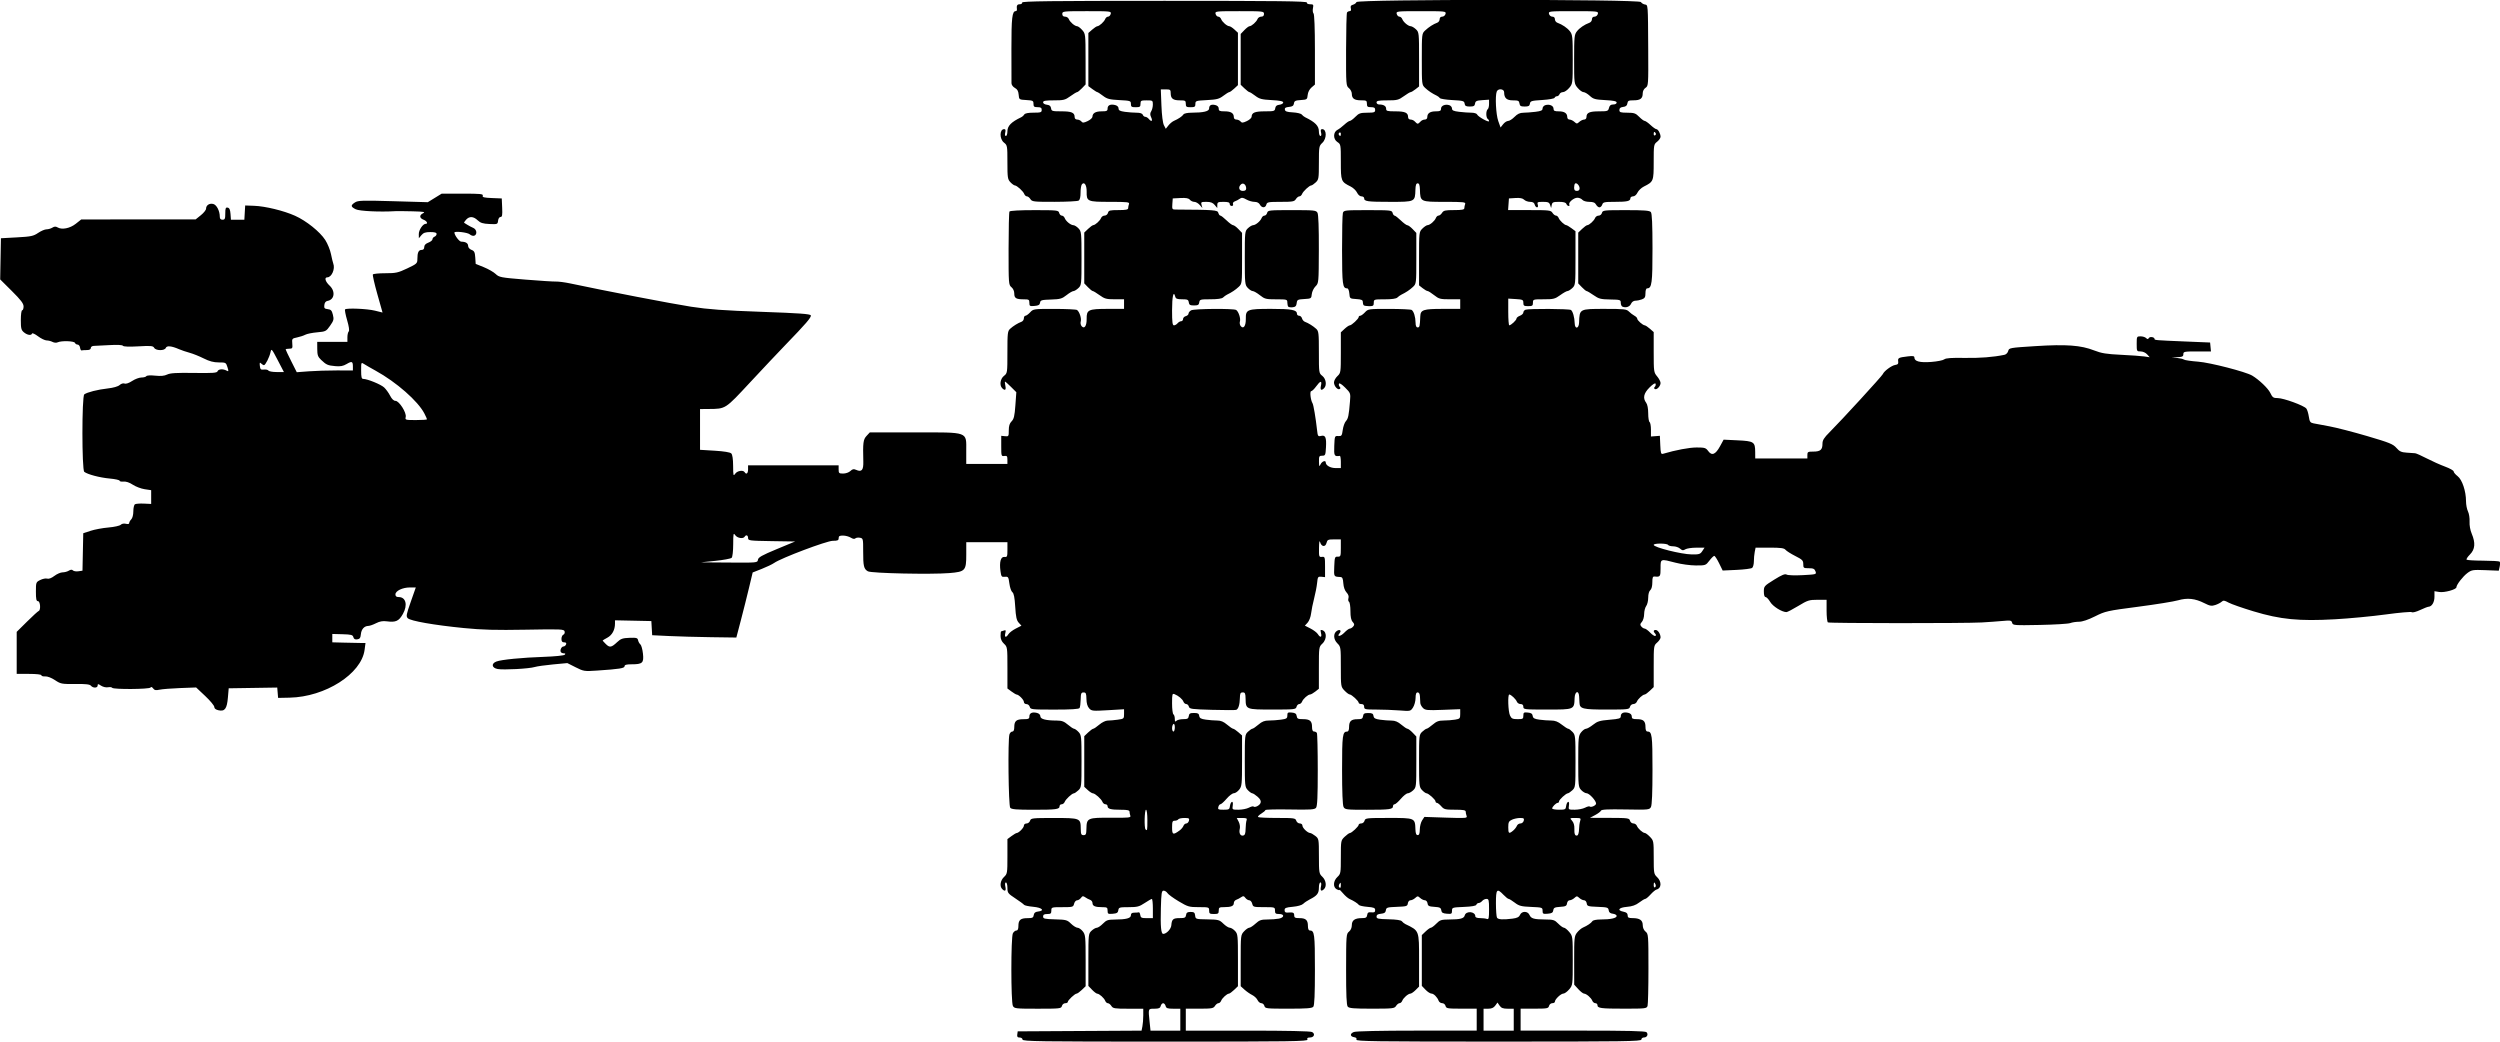 <?xml version="1.0" encoding="UTF-8" standalone="no"?>
<!-- Created with Inkscape (http://www.inkscape.org/) -->

<svg
   xmlns:dc="http://purl.org/dc/elements/1.1/"
   xmlns:cc="http://creativecommons.org/ns#"
   xmlns:rdf="http://www.w3.org/1999/02/22-rdf-syntax-ns#"
   xmlns:svg="http://www.w3.org/2000/svg"
   xmlns="http://www.w3.org/2000/svg"
   xmlns:sodipodi="http://sodipodi.sourceforge.net/DTD/sodipodi-0.dtd"
   xmlns:inkscape="http://www.inkscape.org/namespaces/inkscape"
   width="351.639"
   height="146.53"
   id="svg4526"
   version="1.1"
   inkscape:version="0.48.5 r10040"
   sodipodi:docname="Hull-C.svg">
  <defs
     id="defs4528" />
  <sodipodi:namedview
     id="base"
     pagecolor="#ffffff"
     bordercolor="#666666"
     borderopacity="1.0"
     inkscape:pageopacity="0.0"
     inkscape:pageshadow="2"
     inkscape:zoom="3.959798"
     inkscape:cx="173.37771"
     inkscape:cy="76.275037"
     inkscape:document-units="px"
     inkscape:current-layer="g4545"
     showgrid="false"
     fit-margin-top="0"
     fit-margin-left="0"
     fit-margin-right="0"
     fit-margin-bottom="0"
     inkscape:window-width="1920"
     inkscape:window-height="1018"
     inkscape:window-x="-8"
     inkscape:window-y="-8"
     inkscape:window-maximized="1"
     showguides="true"
     inkscape:guide-bbox="true" />
  <g
     inkscape:label="Layer 1"
     inkscape:groupmode="layer"
     id="layer1"
     transform="translate(620.386,-703.875)">
    <g
       id="g4545">
      <g
         id="g2995"
         transform="matrix(0.193,0,0,0.193,-174.729,591.966)">
        <g
           id="g3018">
          <path
             style="fill:#000000;fill-opacity:1"
             d="m -1563.907,1337.476 c 0,-0.85 -0.897,-1.5 -2.07,-1.5 -1.574,0 -1.993,-0.538 -1.75,-2.25 l 0.32,-2.25 45.127,-0.26 45.127,-0.26 0.623,-3.115 c 0.343,-1.713 0.623,-5.309 0.623,-7.99 l 0,-4.875 -10.992,0 c -9.909,0 -11.115,-0.197 -12.241,-2 -0.687,-1.1 -1.83,-2 -2.54,-2 -0.71,0 -1.592,-0.787 -1.961,-1.75 -0.778,-2.032 -4.283,-5.168 -5.83,-5.217 -0.585,-0.018 -2.272,-1.295 -3.75,-2.838 l -2.687,-2.805 0,-19.021 c 0,-18.589 0.053,-19.07 2.314,-21.195 1.273,-1.196 2.998,-2.174 3.833,-2.174 0.835,0 2.831,-1.337 4.436,-2.972 2.54,-2.588 3.643,-2.976 8.542,-3 8.46,-0.042 11.875,-0.949 11.875,-3.153 0,-1.333 0.722,-1.875 2.5,-1.875 1.375,0 2.837,-0.113 3.25,-0.25 0.412,-0.138 0.894,0.762 1.07,2 0.276,1.947 0.917,2.25 4.75,2.25 l 4.43,0 0,-7 c 0,-3.85 -0.338,-6.998 -0.75,-6.996 -0.412,0 -2.775,1.35 -5.25,2.996 -3.948,2.625 -5.38,2.992 -11.68,2.996 -6.684,0 -7.203,0.16 -7.5,2.254 -0.257,1.807 -1.057,2.311 -4.07,2.56 -3.438,0.284 -3.75,0.097 -3.75,-2.25 0,-2.312 -0.381,-2.56 -3.918,-2.56 -5.142,0 -7.082,-0.819 -7.082,-2.99 0,-0.977 -0.787,-2.041 -1.75,-2.364 -0.963,-0.323 -2.564,-1.163 -3.558,-1.867 -1.518,-1.073 -2.018,-0.997 -3.11,0.471 -0.716,0.963 -1.991,1.75 -2.833,1.75 -0.842,0 -1.814,1.125 -2.159,2.5 -0.604,2.405 -0.929,2.5 -8.608,2.5 -7.846,0 -7.981,0.042 -7.981,2.5 0,2.111 -0.467,2.5 -3,2.5 -2.232,0 -3,0.465 -3,1.815 0,1.596 1.048,1.844 8.677,2.055 8.105,0.223 8.876,0.433 11.69,3.184 1.657,1.62 3.795,2.945 4.75,2.945 0.956,0 2.67,1.186 3.81,2.635 1.929,2.452 2.073,3.931 2.073,21.313 l 0,18.678 -2.805,2.687 c -1.543,1.478 -3.235,2.687 -3.76,2.687 -1.285,0 -6.435,4.834 -6.435,6.04 0,0.528 -0.848,0.96 -1.883,0.96 -1.042,0 -2.117,0.893 -2.406,2 -0.497,1.901 -1.364,2 -17.581,2 -16.113,0 -17.119,-0.112 -18.144,-2.028 -1.489,-2.782 -1.495,-50.151 -0.01,-52.931 0.601,-1.123 1.751,-2.041 2.557,-2.041 0.991,0 1.465,-1.069 1.465,-3.3 0,-4.377 1.539,-5.7 6.63,-5.7 3.626,0 4.276,-0.322 4.55,-2.25 0.229,-1.611 1.101,-2.34 3.07,-2.566 5.274,-0.607 3.05,-2.879 -3.39,-3.463 -3.377,-0.306 -6.415,-0.961 -6.75,-1.455 -0.335,-0.494 -3.197,-2.6 -6.36,-4.679 -5.372,-3.533 -5.75,-4.038 -5.75,-7.684 0,-2.147 -0.486,-3.903 -1.079,-3.903 -0.679,0 -0.835,1.113 -0.421,3 0.686,3.126 -0.245,3.855 -2.3,1.8 -2.007,-2.007 -1.375,-6.287 1.3,-8.8 2.411,-2.265 2.5,-2.799 2.5,-14.986 l 0,-12.638 2.959,-2.188 c 1.628,-1.204 3.315,-2.203 3.75,-2.221 1.587,-0.067 5.29,-3.831 5.29,-5.377 0,-0.904 0.833,-1.59 1.933,-1.59 1.063,0 2.218,-0.9 2.567,-2 0.602,-1.895 1.513,-2 17.445,-2 19.186,0 19.427,0.097 19.507,7.846 0.041,3.971 0.341,4.654 2.048,4.654 1.71,0 2.013,-0.695 2.086,-4.8 0.138,-7.688 0.866,-8.008 17.941,-7.872 12.881,0.102 14.594,-0.072 14.07,-1.437 -0.328,-0.855 -0.596,-2.192 -0.596,-2.972 0,-1.077 -1.544,-1.418 -6.418,-1.418 -7.313,0 -9.582,-0.617 -9.582,-2.607 0,-0.766 -0.689,-1.393 -1.531,-1.393 -0.842,0 -1.827,-0.769 -2.187,-1.709 -0.818,-2.132 -5.373,-6.217 -6.98,-6.259 -0.659,-0.017 -2.347,-1.096 -3.75,-2.396 l -2.551,-2.365 0,-18.448 0,-18.448 2.805,-2.687 c 1.543,-1.478 3.23,-2.705 3.75,-2.728 0.52,-0.022 2.503,-1.372 4.408,-3 1.945,-1.663 4.623,-2.959 6.11,-2.959 1.456,0 4.736,-0.286 7.288,-0.636 4.512,-0.619 4.639,-0.732 4.639,-4.128 l 0,-3.493 -11.778,0.703 c -11.138,0.665 -11.88,0.59 -13.664,-1.381 -1.252,-1.384 -1.915,-3.677 -1.972,-6.824 -0.073,-4.045 -0.38,-4.74 -2.086,-4.74 -1.726,0 -2.014,0.7 -2.1,5.103 -0.055,2.807 -0.419,5.619 -0.809,6.25 -0.489,0.792 -6.137,1.147 -18.243,1.147 -16.694,0 -17.56,-0.096 -18.058,-2 -0.289,-1.107 -1.364,-2 -2.406,-2 -1.055,0 -1.883,-0.7 -1.883,-1.59 0,-1.546 -3.703,-5.31 -5.29,-5.377 -0.435,-0.018 -2.122,-1.018 -3.75,-2.221 l -2.959,-2.188 0,-15.138 c 0,-14.854 -0.047,-15.182 -2.5,-17.486 -1.695,-1.592 -2.5,-3.42 -2.5,-5.674 0,-1.829 0.188,-3.326 0.418,-3.326 0.23,0 1.153,-0.282 2.051,-0.626 1.342,-0.515 1.515,-0.158 0.973,2 -0.776,3.094 0.551,3.467 2.311,0.65 0.679,-1.087 3.084,-2.92 5.346,-4.074 l 4.111,-2.097 -1.977,-2.176 c -1.564,-1.722 -2.097,-4.154 -2.555,-11.653 -0.41,-6.724 -1.011,-9.793 -2.07,-10.567 -0.82,-0.6 -1.802,-3.431 -2.181,-6.291 -0.644,-4.853 -0.863,-5.182 -3.289,-4.933 -2.371,0.244 -2.653,-0.121 -3.208,-4.15 -0.914,-6.636 0.203,-10.637 2.888,-10.344 2.007,0.219 2.182,-0.203 2.182,-5.25 l 0,-5.488 -15,0 -15,0 0,9 c 0,11.757 -0.716,12.547 -12.24,13.507 -13.278,1.106 -56.861,0.167 -59.442,-1.281 -2.978,-1.67 -3.476,-3.784 -3.454,-14.653 0.019,-9.084 -0.052,-9.375 -2.371,-9.819 -1.314,-0.251 -2.815,-0.032 -3.334,0.488 -0.593,0.593 -1.822,0.394 -3.301,-0.535 -1.296,-0.814 -3.819,-1.5 -5.607,-1.526 -2.562,-0.037 -3.25,0.362 -3.25,1.886 0,1.608 -0.715,1.933 -4.25,1.93 -4.405,0 -37.665,12.55 -42.75,16.134 -1.375,0.969 -5.461,2.929 -9.08,4.354 l -6.58,2.592 -2.672,11.212 c -1.47,6.166 -4.147,16.837 -5.95,23.712 l -3.279,12.5 -18.469,-0.257 c -10.158,-0.141 -23.96,-0.523 -30.671,-0.848 l -12.201,-0.591 -0.299,-5.152 -0.299,-5.152 -13.25,-0.279 -13.25,-0.279 0,2.38 c 0,4.581 -2.062,8.397 -5.553,10.277 -1.896,1.021 -3.447,1.959 -3.447,2.084 0,0.125 1.056,1.283 2.347,2.574 2.751,2.751 4.067,2.525 8.245,-1.421 2.612,-2.467 4.002,-2.952 8.965,-3.127 5.136,-0.181 5.924,0.041 6.275,1.768 0.221,1.086 0.971,2.436 1.666,3 0.696,0.564 1.545,3.595 1.888,6.737 0.742,6.805 -0.308,7.787 -8.32,7.787 -3.649,0 -5.066,0.387 -5.066,1.385 0,1.504 -3.663,2.085 -20.07,3.185 -9.282,0.622 -9.751,0.55 -15.61,-2.408 l -6.041,-3.049 -10.39,0.97 c -5.714,0.533 -11.74,1.385 -13.39,1.892 -4.072,1.252 -22.757,2.256 -27.04,1.452 -4.282,-0.803 -4.795,-3.969 -0.884,-5.455 3.665,-1.393 18.624,-2.86 34.835,-3.416 7.651,-0.262 14.379,-0.944 14.95,-1.516 0.719,-0.719 0.533,-1.039 -0.602,-1.039 -0.902,0 -1.894,-0.409 -2.203,-0.91 -0.835,-1.351 0.467,-4.09 1.944,-4.09 0.707,0 1.545,-0.675 1.862,-1.5 0.392,-1.02 -0.054,-1.5 -1.393,-1.5 -1.44,0 -1.969,-0.68 -1.969,-2.531 0,-1.392 0.625,-2.771 1.389,-3.065 0.764,-0.293 1.178,-1.341 0.92,-2.329 -0.442,-1.689 -2.129,-1.766 -28.343,-1.294 -21.847,0.394 -31.613,0.133 -45.17,-1.205 -21.523,-2.124 -38.801,-5.151 -40.788,-7.147 -1.345,-1.351 -1.11,-2.648 2.167,-11.973 l 3.676,-10.458 -4.272,0 c -5.38,0 -10.58,2.493 -10.58,5.073 0,1.362 0.697,1.927 2.378,1.927 5.256,0 6.713,5.796 3.088,12.282 -2.93,5.242 -5.189,6.287 -11.706,5.413 -2.953,-0.396 -5.189,-0.01 -7.9,1.376 -2.079,1.061 -4.586,1.943 -5.571,1.961 -2.995,0.053 -5.116,2.392 -5.462,6.021 -0.26,2.726 -0.814,3.516 -2.651,3.776 -1.624,0.23 -2.475,-0.253 -2.829,-1.606 -0.437,-1.67 -1.522,-1.962 -7.927,-2.132 l -7.421,-0.196 0,3.053 0,3.053 8.25,0.215 c 4.537,0.118 9.981,0.231 12.097,0.25 l 3.847,0.035 -0.66,5 c -2.307,17.489 -28.667,34.286 -54.654,34.826 l -8.38,0.174 -0.312,-3.773 -0.312,-3.773 -17.688,0.273 -17.688,0.273 -0.584,6.798 c -0.696,8.107 -2.258,10.225 -6.806,9.226 -2.034,-0.447 -3.111,-1.288 -3.111,-2.431 0,-0.961 -2.977,-4.551 -6.615,-7.978 l -6.615,-6.23 -11.635,0.435 c -6.399,0.239 -13.171,0.777 -15.048,1.194 -2.661,0.592 -3.686,0.386 -4.654,-0.938 -0.791,-1.082 -1.479,-1.313 -1.896,-0.637 -0.797,1.29 -27.164,1.472 -27.954,0.194 -0.294,-0.476 -1.67,-0.649 -3.057,-0.384 -1.417,0.271 -3.618,-0.236 -5.024,-1.157 -2.19,-1.435 -2.502,-1.449 -2.502,-0.116 0,1.903 -3.361,1.998 -4.904,0.139 -0.855,-1.03 -3.789,-1.355 -11.477,-1.271 -9.83,0.108 -10.54,-0.027 -14.723,-2.803 -2.621,-1.739 -5.505,-2.835 -7.145,-2.713 -1.512,0.112 -2.75,-0.253 -2.75,-0.812 0,-0.613 -3.573,-1.016 -9,-1.016 l -9,0 0,-15.318 0,-15.318 7.502,-7.432 c 4.126,-4.088 7.951,-7.582 8.5,-7.765 1.681,-0.561 1.219,-7.167 -0.502,-7.167 -1.189,0 -1.5,-1.436 -1.5,-6.927 0,-6.783 0.066,-6.96 3.176,-8.511 1.747,-0.872 4.018,-1.317 5.048,-0.991 1.174,0.373 3.132,-0.368 5.257,-1.989 1.862,-1.42 4.547,-2.583 5.966,-2.583 1.419,0 3.463,-0.551 4.542,-1.225 1.368,-0.854 2.279,-0.908 3.01,-0.177 0.577,0.577 2.376,0.854 3.998,0.616 l 2.949,-0.433 0.278,-13.64 0.278,-13.641 5.337,-1.77 c 2.935,-0.974 8.78,-2.061 12.988,-2.417 4.216,-0.356 8.251,-1.246 8.986,-1.981 0.794,-0.794 2.317,-1.087 3.762,-0.725 1.543,0.387 2.428,0.179 2.428,-0.571 0,-0.649 0.675,-1.855 1.5,-2.68 0.876,-0.876 1.5,-3.319 1.5,-5.87 0,-2.403 0.533,-4.699 1.185,-5.102 0.652,-0.403 3.577,-0.622 6.5,-0.487 l 5.314,0.246 0,-5.011 0,-5.011 -4.75,-0.712 c -2.612,-0.392 -6.5,-1.87 -8.639,-3.286 -2.443,-1.617 -4.953,-2.462 -6.75,-2.274 -1.574,0.165 -2.861,-0.119 -2.861,-0.632 0,-0.512 -3.263,-1.229 -7.25,-1.592 -7.236,-0.659 -16.134,-3.007 -18.5,-4.881 -1.804,-1.429 -1.804,-55.08 0,-56.448 2.039,-1.545 9.774,-3.504 17.049,-4.317 4.144,-0.463 7.546,-1.436 8.713,-2.492 1.12,-1.013 2.616,-1.462 3.608,-1.081 1.025,0.393 3.203,-0.348 5.516,-1.879 2.102,-1.391 5.154,-2.529 6.784,-2.529 1.629,0 3.235,-0.441 3.568,-0.98 0.356,-0.576 3.014,-0.728 6.444,-0.37 4.091,0.428 6.696,0.186 8.704,-0.807 2.193,-1.085 6.769,-1.36 19.524,-1.173 13.83,0.203 16.754,-0.003 17.219,-1.214 0.636,-1.659 3.9,-1.915 6.522,-0.511 1.617,0.865 1.676,0.651 0.69,-2.5 -1.049,-3.351 -1.223,-3.446 -6.304,-3.446 -3.779,0 -6.826,-0.806 -11.005,-2.909 -3.179,-1.6 -7.805,-3.457 -10.28,-4.126 -2.475,-0.669 -5.926,-1.839 -7.67,-2.6 -5.5,-2.4 -8.97,-2.746 -9.655,-0.962 -0.845,2.202 -7.263,2.155 -8.504,-0.061 -0.807,-1.443 -2.3,-1.58 -11.526,-1.057 -6.74,0.382 -10.827,0.231 -11.225,-0.414 -0.389,-0.629 -4.101,-0.818 -9.774,-0.498 -5.031,0.284 -10.159,0.541 -11.397,0.572 -1.309,0.032 -2.25,0.683 -2.25,1.555 0,1 -1,1.5 -3,1.5 -1.65,0 -3.337,0.113 -3.75,0.25 -0.412,0.138 -0.894,-0.762 -1.069,-2 -0.176,-1.238 -0.977,-2.25 -1.781,-2.25 -0.804,0 -1.679,-0.562 -1.945,-1.25 -0.544,-1.407 -9.897,-1.699 -12.626,-0.395 -0.933,0.446 -2.561,0.323 -3.684,-0.278 -1.107,-0.592 -3.054,-1.09 -4.328,-1.105 -1.274,-0.015 -4.109,-1.385 -6.301,-3.043 -2.192,-1.658 -4.142,-2.546 -4.333,-1.972 -0.538,1.615 -3.444,1.174 -5.931,-0.901 -1.945,-1.623 -2.25,-2.837 -2.25,-8.967 0,-4.06 0.427,-7.09 1,-7.09 0.55,0 1,-1.247 1,-2.772 0,-2.15 -1.914,-4.676 -8.524,-11.25 l -8.524,-8.478 0.274,-15 0.274,-15 11.633,-0.634 c 10.319,-0.563 12.068,-0.93 15.482,-3.25 2.117,-1.439 4.876,-2.616 6.131,-2.616 1.255,0 3.175,-0.558 4.268,-1.241 1.436,-0.897 2.471,-0.947 3.736,-0.18 3.146,1.907 9.056,0.742 13.303,-2.622 l 3.978,-3.151 41.699,-0.029 41.699,-0.029 3.785,-3.042 c 2.082,-1.673 3.785,-3.811 3.785,-4.752 0,-2.51 2.462,-4.128 5.226,-3.434 2.492,0.626 4.774,5.07 4.774,9.3 0,1.512 0.612,2.179 2,2.179 1.708,0 2,-0.667 2,-4.573 0,-3.815 0.29,-4.518 1.75,-4.241 1.277,0.242 1.833,1.479 2.058,4.573 l 0.307,4.241 4.89,0 4.89,0 0.302,-5.189 0.302,-5.189 6.5,0.234 c 8.142,0.293 21.551,3.555 29.818,7.253 8.228,3.68 18.189,11.668 22.045,17.677 1.685,2.626 3.56,7.235 4.166,10.244 0.606,3.008 1.365,6.144 1.685,6.969 1.495,3.849 -1.193,10 -4.37,10 -2.32,0 -1.47,3.081 1.655,6 4.444,4.151 3.619,10.296 -1.5,11.174 -1.311,0.225 -2.107,1.263 -2.309,3.012 -0.264,2.273 0.107,2.717 2.5,2.991 2.32,0.266 2.972,0.979 3.739,4.086 0.828,3.353 0.605,4.227 -2.043,8 -2.864,4.082 -3.208,4.257 -9.43,4.805 -3.551,0.313 -7.443,1.102 -8.647,1.753 -1.205,0.651 -3.901,1.54 -5.993,1.974 -3.66,0.76 -3.791,0.929 -3.483,4.497 0.293,3.399 0.106,3.707 -2.257,3.707 -1.417,0 -2.577,0.235 -2.577,0.522 0,0.287 1.821,4.145 4.048,8.572 l 4.047,8.05 8.703,-0.659 c 4.786,-0.363 13.99,-0.653 20.453,-0.646 l 11.75,0.013 0,-2.759 c 0,-3.899 -0.708,-4.198 -4.56,-1.924 -2.572,1.517 -4.584,1.89 -8.312,1.54 -5.526,-0.519 -6.493,-0.95 -10.35,-4.619 -2.278,-2.167 -2.727,-3.446 -2.75,-7.84 l -0.028,-5.25 11,0 11,0 0,-3.3 c 0,-1.815 0.43,-3.73 0.956,-4.256 0.608,-0.608 0.186,-3.595 -1.159,-8.208 -1.163,-3.988 -1.835,-7.532 -1.491,-7.875 1.122,-1.122 16.064,-0.497 21.748,0.91 l 5.554,1.375 -3.796,-13.432 c -2.087,-7.388 -3.548,-13.833 -3.245,-14.323 0.303,-0.49 4.392,-0.891 9.088,-0.891 7.691,0 9.271,-0.348 15.941,-3.514 7.068,-3.354 7.404,-3.668 7.404,-6.918 0,-4.699 0.884,-6.568 3.107,-6.568 1.253,0 1.893,-0.706 1.893,-2.087 0,-1.4 0.987,-2.459 3,-3.219 1.65,-0.623 3,-1.723 3,-2.445 0,-0.722 0.675,-1.571 1.5,-1.888 0.825,-0.317 1.5,-1.202 1.5,-1.969 0,-0.988 -1.333,-1.393 -4.59,-1.393 -3.537,0 -5.02,0.516 -6.467,2.25 l -1.877,2.25 -0.033,-3.061 c -0.032,-2.955 2.985,-7.439 5.006,-7.439 1.949,0 0.883,-2.079 -1.539,-3 -3.107,-1.181 -3.22,-3.347 -0.25,-4.78 1.807,-0.872 0.281,-1.136 -7.75,-1.345 -5.5,-0.143 -11.125,-0.192 -12.5,-0.11 -11.446,0.687 -26.199,-0.018 -28.936,-1.384 -3.716,-1.854 -3.828,-2.835 -0.567,-4.972 2.224,-1.457 5.266,-1.556 27.795,-0.906 l 25.298,0.73 5.065,-3.117 5.065,-3.117 15.246,0 c 12.942,0 15.162,0.22 14.687,1.457 -0.452,1.178 0.821,1.513 6.643,1.75 l 7.202,0.293 0.296,6.75 c 0.238,5.425 0.01,6.75 -1.184,6.75 -0.862,0 -1.611,1.126 -1.796,2.699 -0.309,2.633 -0.464,2.692 -6.316,2.427 -4.753,-0.216 -6.531,-0.777 -8.555,-2.699 -3.107,-2.952 -6.029,-3.097 -8.451,-0.421 -0.999,1.103 -1.631,2.116 -1.405,2.25 0.226,0.134 1.31,0.807 2.41,1.496 1.1,0.689 3.013,1.69 4.25,2.225 2.578,1.115 3.038,4.783 0.713,5.675 -0.846,0.324 -2.344,-0.14 -3.329,-1.031 -1.52,-1.376 -11.134,-2.476 -11.134,-1.275 0,1.941 3.536,6.654 4.992,6.654 3.181,0 5.008,1.143 5.008,3.132 0,1.114 1.024,2.307 2.443,2.847 2.032,0.773 2.495,1.71 2.75,5.572 l 0.307,4.643 5.964,2.421 c 3.28,1.331 7.153,3.56 8.607,4.953 2.493,2.388 3.714,2.619 21.536,4.071 10.391,0.846 20.468,1.491 22.393,1.433 1.925,-0.058 6.65,0.566 10.5,1.387 25.343,5.405 74.552,14.888 88,16.957 12.56,1.933 23.602,2.732 51.356,3.718 27.655,0.982 35.468,1.546 35.868,2.59 0.523,1.364 -3.402,5.927 -18.738,21.777 -4.79,4.95 -16.242,17.1 -25.451,27 -18.396,19.777 -17.694,19.326 -30.285,19.442 l -6.25,0.058 0,14.848 0,14.848 10.718,0.656 c 6.736,0.412 11.207,1.145 12.035,1.972 0.855,0.855 1.331,4.047 1.357,9.111 0.037,7.175 0.158,7.626 1.522,5.68 1.531,-2.186 5.78,-2.875 6.868,-1.115 1.218,1.971 2.5,0.946 2.5,-2 l 0,-3 33,0 33,0 0,3 c 0,2.732 0.297,3 3.325,3 1.875,0 4.165,-0.807 5.25,-1.85 1.49,-1.432 2.419,-1.628 4.111,-0.869 4.112,1.846 5.471,0.302 5.303,-6.027 -0.366,-13.791 -0.079,-16.054 2.376,-18.703 l 2.365,-2.552 32.501,0 c 40.057,0 37.77,-0.822 37.77,13.573 l 0,9.427 15,0 15,0 0,-3.063 c 0,-2.602 -0.338,-3.016 -2.25,-2.75 -2.161,0.3 -2.25,0.017 -2.25,-7.187 l 0,-7.5 2.75,0.288 c 2.638,0.276 2.75,0.103 2.75,-4.25 0,-3.248 0.585,-5.123 2.059,-6.597 1.666,-1.666 2.191,-3.887 2.75,-11.638 l 0.691,-9.579 -3.868,-3.862 c -2.127,-2.124 -4.075,-3.862 -4.33,-3.862 -0.254,0 -0.165,1.35 0.197,3 0.686,3.125 -0.245,3.855 -2.3,1.8 -2.104,-2.104 -1.418,-6.841 1.3,-8.979 2.472,-1.944 2.5,-2.139 2.5,-17.239 0,-14.02 0.165,-15.421 2.007,-17.089 2.289,-2.071 5.683,-4.169 8.243,-5.094 0.963,-0.348 1.75,-1.48 1.75,-2.516 0,-1.036 0.511,-1.883 1.135,-1.883 0.625,0 2.178,-1.125 3.452,-2.5 2.278,-2.458 2.572,-2.5 17.615,-2.485 8.414,0.008 15.832,0.355 16.485,0.77 1.779,1.131 3.447,6.214 2.756,8.394 -0.335,1.054 -0.061,2.575 0.607,3.38 2,2.41 3.776,-0.112 3.698,-5.253 -0.101,-6.689 1.204,-7.307 15.443,-7.307 l 11.809,0 0,-3.5 0,-3.5 -6.85,0 c -6.024,0 -7.349,-0.362 -10.991,-3 -2.278,-1.65 -4.511,-3 -4.963,-3 -0.452,0 -2.031,-1.262 -3.509,-2.805 l -2.687,-2.805 0,-18.508 0,-18.508 2.805,-2.687 c 1.543,-1.478 3.23,-2.702 3.75,-2.72 1.451,-0.051 4.963,-3.258 5.713,-5.217 0.368,-0.963 1.532,-1.75 2.585,-1.75 1.074,0 2.144,-0.878 2.438,-2 0.461,-1.763 1.364,-2 7.617,-2 5.457,0 7.094,-0.327 7.094,-1.418 0,-0.78 0.273,-2.13 0.607,-3 0.536,-1.398 -1.08,-1.582 -13.878,-1.582 -16.518,0 -17.088,-0.251 -16.978,-7.496 0.072,-4.735 -1.74,-7.474 -3.482,-5.267 -0.548,0.694 -0.983,3.439 -0.966,6.1 0.02,3.113 -0.475,5.158 -1.386,5.735 -0.779,0.493 -8.725,0.904 -17.658,0.912 -15.168,0.014 -16.324,-0.117 -17.491,-1.985 -0.687,-1.1 -1.83,-2 -2.54,-2 -0.71,0 -1.586,-0.769 -1.947,-1.709 -0.787,-2.052 -5.348,-6.215 -6.857,-6.259 -0.592,-0.017 -2.054,-1.073 -3.25,-2.346 -1.989,-2.117 -2.174,-3.362 -2.174,-14.606 0,-11.92 -0.076,-12.351 -2.5,-14.258 -3.382,-2.66 -3.29,-9.821 0.126,-9.821 1.007,0 1.232,0.717 0.785,2.5 -0.387,1.54 -0.202,2.5 0.481,2.5 0.61,0 1.108,-1.505 1.108,-3.345 0,-4.001 2.768,-6.849 10,-10.29 0.825,-0.393 1.86,-1.31 2.3,-2.039 0.52,-0.862 2.878,-1.325 6.75,-1.325 5.284,0 5.95,-0.224 5.95,-2 0,-1.556 -0.667,-2 -3,-2 -2.516,0 -3,-0.395 -3,-2.448 0,-2.248 -0.429,-2.472 -5.25,-2.75 -5.243,-0.302 -5.25,-0.307 -5.552,-3.911 -0.22,-2.625 -0.969,-3.966 -2.75,-4.919 -1.368,-0.732 -2.462,-2.228 -2.479,-3.391 -0.017,-1.145 -0.039,-12.533 -0.048,-25.307 -0.016,-22.457 0.542,-27.274 3.158,-27.274 0.555,0 0.936,-0.562 0.846,-1.25 -0.362,-2.786 0.171,-3.75 2.075,-3.75 1.1,0 1.887,-0.562 1.75,-1.25 -0.199,-0.994 21.083,-1.25 103.75,-1.25 82.667,0 103.949,0.256 103.75,1.25 -0.149,0.746 0.808,1.25 2.375,1.25 2.353,0 2.566,0.295 2.054,2.854 -0.314,1.57 -0.123,3.301 0.423,3.848 0.606,0.606 0.998,10.909 1.004,26.396 l 0.01,25.402 -2.486,2.141 c -1.518,1.307 -2.611,3.448 -2.808,5.5 -0.31,3.238 -0.49,3.37 -5.009,3.662 -3.954,0.255 -4.736,0.646 -5,2.5 -0.239,1.677 -1.097,2.273 -3.623,2.516 -2.471,0.237 -3.229,0.744 -2.991,2 0.245,1.288 1.605,1.75 5.81,1.973 3.02,0.16 5.941,0.863 6.491,1.562 0.55,0.699 1.675,1.599 2.5,1.999 7.338,3.558 10,6.301 10,10.304 0,1.84 0.499,3.345 1.108,3.345 0.683,0 0.868,-0.96 0.481,-2.5 -0.447,-1.783 -0.222,-2.5 0.785,-2.5 3.4,0 3.486,6.843 0.126,10 -2.401,2.255 -2.5,2.832 -2.5,14.5 0,11.409 -0.141,12.284 -2.314,14.326 -1.273,1.196 -2.735,2.189 -3.25,2.206 -1.399,0.047 -5.966,4.304 -6.717,6.259 -0.361,0.94 -1.237,1.709 -1.947,1.709 -0.71,0 -1.853,0.9 -2.54,2 -1.112,1.781 -2.332,2 -11.124,2 -9.034,0 -9.919,0.17 -10.398,2 -0.673,2.575 -3.332,2.575 -4.71,0 -0.691,-1.29 -2.094,-2 -3.954,-2 -1.586,0 -4.262,-0.787 -5.946,-1.75 -2.539,-1.451 -3.364,-1.532 -4.831,-0.471 -0.973,0.703 -2.582,1.55 -3.576,1.881 -1.004,0.335 -1.573,1.21 -1.281,1.971 0.297,0.775 -0.112,1.369 -0.944,1.369 -0.808,0 -1.469,-0.675 -1.469,-1.5 0,-1.111 -1.167,-1.5 -4.5,-1.5 -3.99,0 -4.504,0.255 -4.533,2.25 l -0.033,2.25 -1.877,-2.25 c -1.394,-1.671 -2.946,-2.25 -6.034,-2.25 -3.828,0 -4.108,0.178 -3.537,2.25 l 0.62,2.25 -1.963,-2.25 c -1.08,-1.238 -2.848,-2.25 -3.93,-2.25 -1.082,0 -2.544,-0.695 -3.25,-1.545 -0.94,-1.132 -2.776,-1.466 -6.872,-1.25 l -5.59,0.295 -0.297,4.043 c -0.267,3.634 -0.065,4.045 2,4.058 28.73,0.185 30.974,0.356 31.508,2.399 0.288,1.1 0.943,2 1.456,2 0.513,0 2.555,1.575 4.537,3.5 1.982,1.925 4.126,3.5 4.763,3.5 0.638,0 2.369,1.262 3.847,2.805 l 2.687,2.805 0,18.521 c 0,18.388 -0.018,18.538 -2.462,20.834 -2.304,2.164 -4.997,3.959 -8.537,5.69 -0.825,0.403 -2.095,1.321 -2.821,2.039 -0.862,0.852 -4.055,1.306 -9.181,1.306 -7.389,0 -7.878,0.135 -8.178,2.25 -0.262,1.844 -0.951,2.25 -3.82,2.25 -2.868,0 -3.558,-0.406 -3.82,-2.25 -0.278,-1.955 -0.913,-2.25 -4.844,-2.25 -3.675,0 -4.622,-0.373 -5.044,-1.989 -1.234,-4.721 -2.293,-0.083 -2.293,10.048 0,8.626 0.291,10.941 1.378,10.941 0.758,0 1.938,-0.675 2.622,-1.5 0.685,-0.825 1.865,-1.5 2.622,-1.5 0.758,0 1.378,-0.717 1.378,-1.594 0,-0.876 0.9,-1.829 2,-2.117 1.1,-0.288 2,-1.13 2,-1.871 0,-0.742 0.87,-1.814 1.934,-2.383 2.214,-1.185 30.938,-1.404 32.753,-0.25 1.779,1.131 3.447,6.214 2.756,8.394 -0.335,1.054 -0.061,2.575 0.607,3.38 2,2.41 3.776,-0.112 3.698,-5.253 -0.104,-6.907 0.909,-7.307 18.509,-7.307 14.859,0 18.743,0.733 18.743,3.535 0,0.806 0.717,1.465 1.594,1.465 0.876,0 1.818,0.858 2.092,1.908 0.274,1.049 1.245,2.181 2.156,2.516 2.494,0.915 5.903,3.036 8.151,5.07 1.842,1.667 2.007,3.069 2.007,17.089 0,15.1 0.028,15.295 2.5,17.239 2.718,2.138 3.404,6.875 1.3,8.979 -2.055,2.055 -2.986,1.325 -2.3,-1.8 0.865,-3.94 -0.41,-3.758 -3.5,0.5 -1.375,1.895 -3.002,3.457 -3.616,3.472 -1.15,0.028 -0.424,6.537 0.984,8.814 0.706,1.142 2.308,10.635 3.299,19.547 0.497,4.473 0.712,4.789 2.882,4.244 3.214,-0.807 4.019,1.052 3.612,8.345 -0.316,5.663 -0.503,6.078 -2.75,6.078 -2.181,0 -2.405,0.406 -2.344,4.25 0.06,3.792 0.185,4.007 1.153,2 1.063,-2.204 3.78,-3.154 3.78,-1.321 0,2.133 3.366,4.071 7.071,4.071 l 3.929,0 0,-4.5 c 0,-2.475 -0.338,-4.447 -0.75,-4.382 -4.003,0.632 -4.343,0.013 -4.044,-7.368 0.289,-7.134 0.336,-7.247 2.919,-7.079 2.396,0.156 2.68,-0.23 3.255,-4.427 0.347,-2.529 1.375,-5.422 2.286,-6.428 1.706,-1.885 2.142,-3.979 2.992,-14.372 0.49,-5.992 0.453,-6.098 -3.537,-10.088 -2.477,-2.477 -4.212,-3.563 -4.499,-2.816 -0.257,0.669 -0.012,1.67 0.542,2.225 0.677,0.677 0.677,1.214 0,1.631 -1.476,0.912 -4.168,-2.183 -4.168,-4.793 0,-1.24 1.125,-3.311 2.5,-4.603 2.448,-2.3 2.5,-2.656 2.5,-17.134 l 0,-14.785 2.74,-2.54 c 1.507,-1.397 3.199,-2.54 3.76,-2.54 1.334,0 6.5,-4.801 6.5,-6.04 0,-0.528 0.511,-0.96 1.135,-0.96 0.625,0 2.178,-1.125 3.452,-2.5 2.278,-2.458 2.572,-2.5 17.615,-2.485 8.414,0.008 15.8,0.346 16.413,0.75 1.541,1.015 2.784,5.059 2.839,9.235 0.032,2.424 0.507,3.5 1.546,3.5 1.424,0 1.594,-0.73 1.908,-8.179 0.195,-4.632 2.289,-5.321 16.163,-5.321 l 12.929,0 0,-3.5 0,-3.5 -7.606,0 c -6.943,0 -7.936,-0.262 -11.394,-3 -2.083,-1.65 -4.225,-3 -4.759,-3 -0.534,0 -2.157,-0.933 -3.606,-2.073 l -2.635,-2.073 0,-19.473 c 0,-19.342 0.017,-19.489 2.454,-21.927 1.35,-1.35 3.038,-2.47 3.75,-2.488 1.74,-0.045 5.233,-3.05 6.063,-5.217 0.368,-0.963 1.251,-1.75 1.961,-1.75 0.71,0 1.853,-0.9 2.54,-2 1.069,-1.711 2.332,-2 8.741,-2 5.8,0 7.492,-0.32 7.492,-1.418 0,-0.78 0.273,-2.13 0.607,-3 0.537,-1.401 -1.176,-1.582 -14.965,-1.582 -17.759,0 -17.726,0.016 -18,-8.886 -0.104,-3.372 -0.546,-4.614 -1.642,-4.614 -1.096,0 -1.538,1.243 -1.642,4.614 -0.272,8.922 -0.198,8.886 -18.309,8.886 -16.654,0 -19.047,-0.327 -19.047,-2.607 0,-0.766 -0.875,-1.393 -1.945,-1.393 -1.139,0 -2.487,-1.14 -3.251,-2.75 -0.718,-1.512 -2.799,-3.496 -4.624,-4.407 -7.059,-3.526 -7.18,-3.829 -7.18,-17.974 0,-12.643 -0.036,-12.845 -2.552,-14.494 -3.165,-2.074 -3.113,-7.243 0.089,-8.851 1.12,-0.563 3.365,-2.26 4.99,-3.773 1.624,-1.512 3.446,-2.75 4.047,-2.75 0.602,0 2.406,-1.337 4.01,-2.972 2.555,-2.604 3.629,-2.976 8.667,-3 5.074,-0.025 5.75,-0.263 5.75,-2.028 0,-1.556 -0.667,-2 -3,-2 -2.533,0 -3,-0.389 -3,-2.5 0,-2.279 -0.38,-2.5 -4.3,-2.5 -4.861,0 -6.7,-1.314 -6.7,-4.79 0,-1.314 -0.954,-3.162 -2.12,-4.106 -2.065,-1.672 -2.119,-2.397 -2.067,-27.898 0.029,-14.4 0.335,-26.637 0.679,-27.194 0.344,-0.557 1.232,-1.013 1.973,-1.013 0.868,0 1.156,-0.733 0.809,-2.059 -0.392,-1.498 0.023,-2.206 1.524,-2.599 1.135,-0.297 2.305,-1.17 2.601,-1.941 0.803,-2.092 206.096,-2.105 207.301,-0.013 0.44,0.764 1.7,1.558 2.8,1.764 2.429,0.456 2.316,-1.022 2.51,32.837 0.148,25.81 0.099,26.526 -1.929,27.872 -1.246,0.827 -2.081,2.456 -2.081,4.06 0,3.752 -1.731,5.078 -6.63,5.078 -3.626,0 -4.276,0.322 -4.55,2.25 -0.229,1.611 -1.101,2.34 -3.07,2.566 -1.943,0.224 -2.75,0.884 -2.75,2.25 0,1.684 0.742,1.937 5.75,1.961 5.037,0.024 6.112,0.396 8.667,3 1.604,1.635 3.404,2.974 4,2.977 0.596,0.003 2.521,1.353 4.279,3 1.758,1.647 3.654,2.995 4.215,2.995 1.258,0 3.089,3.284 3.089,5.54 0,0.919 -1.125,2.557 -2.5,3.638 -2.433,1.914 -2.5,2.306 -2.5,14.739 0,14.09 -0.124,14.4 -7.18,17.925 -1.825,0.912 -3.905,2.895 -4.624,4.407 -0.764,1.61 -2.112,2.75 -3.251,2.75 -1.07,0 -1.945,0.627 -1.945,1.393 0,2.085 -2.308,2.607 -11.514,2.607 -7.473,0 -8.418,0.21 -8.986,2 -0.349,1.1 -1.264,2 -2.032,2 -0.769,0 -1.879,-0.9 -2.468,-2 -0.785,-1.467 -2.094,-2 -4.913,-2 -2.196,0 -4.376,-0.643 -5.087,-1.5 -0.685,-0.825 -2.315,-1.5 -3.622,-1.5 -2.658,0 -6.777,3.544 -5.855,5.036 0.328,0.53 0.105,0.964 -0.495,0.964 -0.6,0 -1.349,-0.675 -1.666,-1.5 -0.402,-1.046 -2.034,-1.5 -5.399,-1.5 -4.204,0 -4.88,0.289 -5.266,2.25 l -0.443,2.25 -0.744,-2.25 c -0.623,-1.885 -1.466,-2.25 -5.194,-2.25 -3.996,0 -4.386,0.204 -3.816,2 0.386,1.216 0.18,2 -0.526,2 -0.639,0 -1.396,-0.9 -1.684,-2 -0.366,-1.402 -1.364,-2 -3.335,-2 -1.547,0 -3.512,-0.7 -4.367,-1.555 -1.079,-1.079 -3.017,-1.462 -6.321,-1.25 l -4.766,0.305 -0.307,4.25 -0.307,4.25 15.549,0 c 14.466,0 15.636,0.139 16.798,2 0.687,1.1 1.83,2 2.54,2 0.71,0 1.592,0.787 1.961,1.75 0.711,1.856 4.231,5.161 5.558,5.217 0.435,0.018 2.122,1.018 3.75,2.221 l 2.959,2.188 0,19.638 c 0,19.234 -0.048,19.682 -2.314,21.812 -1.273,1.196 -2.852,2.174 -3.509,2.174 -0.657,0 -3.058,1.35 -5.336,3 -3.764,2.727 -4.856,3 -11.991,3 -7.707,0 -7.85,0.046 -7.85,2.5 0,2.19 -0.433,2.5 -3.5,2.5 -3.031,0 -3.5,-0.323 -3.5,-2.407 0,-2.21 -0.451,-2.436 -5.501,-2.75 l -5.501,-0.343 0,9.75 c 8e-4,5.362 0.339,9.735 0.751,9.717 1.306,-0.058 5.25,-3.74 5.25,-4.902 0,-0.613 1.125,-1.542 2.5,-2.065 1.375,-0.523 2.5,-1.588 2.5,-2.368 0,-0.78 0.712,-1.691 1.582,-2.025 2.27,-0.871 31.69,-0.721 33.089,0.168 1.361,0.866 2.653,5.423 2.757,9.725 0.108,4.485 3.037,4.027 3.194,-0.5 0.352,-10.121 0.124,-10 18.95,-10 13.893,0 15.62,0.192 17.353,1.924 1.058,1.058 2.858,2.424 4,3.035 1.142,0.611 2.076,1.585 2.076,2.165 0,1.218 4.017,4.777 5.5,4.873 0.55,0.036 2.237,1.154 3.75,2.485 l 2.75,2.42 0,14.654 c 0,14.172 0.082,14.751 2.5,17.625 1.375,1.634 2.5,3.804 2.5,4.823 0,2.286 -2.8,5.236 -4.168,4.391 -0.675,-0.417 -0.674,-0.954 0,-1.631 0.555,-0.555 0.799,-1.556 0.542,-2.225 -0.287,-0.749 -1.986,0.304 -4.422,2.74 -4.268,4.268 -5.019,7.729 -2.424,11.161 0.896,1.184 1.468,4.183 1.468,7.691 0,3.162 0.45,6.028 1,6.368 0.55,0.34 1,2.843 1,5.563 l 0,4.945 3.25,-0.254 3.25,-0.254 0.297,6.803 c 0.256,5.863 0.532,6.733 2,6.299 9.294,-2.747 19.183,-4.602 24.536,-4.602 5.862,0 6.688,0.257 8.41,2.622 2.637,3.62 5.309,2.534 8.589,-3.492 l 2.628,-4.828 10.266,0.494 c 11.838,0.57 12.693,1.137 12.742,8.453 l 0.032,4.75 19,0 19,0 0,-2.5 c 0,-2.279 0.38,-2.5 4.3,-2.5 5.155,0 6.7,-1.31 6.7,-5.679 0,-2.627 1.051,-4.328 5.282,-8.55 8.397,-8.378 38.167,-40.867 38.718,-42.254 0.866,-2.18 6.449,-6.304 9.027,-6.667 1.917,-0.27 2.402,-0.856 2.159,-2.606 -0.35,-2.515 0.258,-2.828 7.064,-3.639 3.737,-0.445 4.75,-0.258 4.75,0.88 0,2.776 4.016,3.811 12.306,3.172 4.365,-0.337 8.627,-1.184 9.472,-1.884 1.103,-0.914 5.219,-1.208 14.629,-1.046 11.294,0.195 21.094,-0.564 29.233,-2.262 1.192,-0.249 2.398,-1.479 2.724,-2.776 0.573,-2.284 0.968,-2.354 19.861,-3.557 22.49,-1.431 33.13,-0.65 42.776,3.141 5.297,2.082 8.906,2.67 19.5,3.177 7.15,0.342 14.8,0.886 17,1.209 l 4,0.586 -1.905,-2.122 c -1.094,-1.219 -3.115,-2.122 -4.75,-2.122 -2.782,0 -2.845,-0.122 -2.845,-5.5 0,-5.357 0.073,-5.5 2.8,-5.5 1.54,0 3.359,0.559 4.042,1.242 0.989,0.989 1.402,0.982 2.03,-0.034 0.765,-1.239 4.128,-0.681 4.128,0.685 0,0.9 0.556,0.947 22,1.838 l 18.5,0.769 0.313,3.25 0.313,3.25 -10.063,0 c -9.397,0 -10.063,0.132 -10.063,2 0,1.66 -0.723,2.029 -4.25,2.168 l -4.25,0.168 3.987,0.406 c 2.193,0.224 4.443,0.767 5,1.207 0.557,0.44 5.228,1.12 10.379,1.51 8.621,0.653 34.603,7.356 39.277,10.134 4.981,2.96 11.624,9.297 13.196,12.586 1.624,3.399 2.23,3.821 5.493,3.825 4.244,0.005 19.123,5.452 20.811,7.618 0.629,0.807 1.439,3.441 1.801,5.854 0.561,3.743 1.054,4.464 3.357,4.916 1.484,0.291 6.749,1.278 11.699,2.193 4.95,0.915 17.325,4.111 27.5,7.103 16.209,4.766 18.843,5.832 21.267,8.608 2.263,2.591 3.631,3.223 7.5,3.465 2.603,0.163 5.38,0.358 6.171,0.433 0.791,0.075 4.616,1.782 8.5,3.793 3.884,2.011 9.874,4.69 13.312,5.955 3.438,1.265 6.25,2.852 6.25,3.528 0,0.676 1.298,2.224 2.886,3.44 3.309,2.536 6.114,10.909 6.114,18.25 0,2.492 0.642,5.837 1.426,7.434 0.785,1.597 1.308,4.929 1.162,7.404 -0.158,2.684 0.478,6.249 1.574,8.833 2.843,6.704 2.445,11.406 -1.284,15.135 -1.717,1.717 -2.821,3.423 -2.452,3.791 0.368,0.368 5.792,0.692 12.054,0.72 6.261,0.028 11.683,0.349 12.048,0.714 0.365,0.365 0.37,1.999 0.011,3.631 l -0.652,2.968 -9.756,-0.391 c -9.093,-0.365 -9.981,-0.225 -13.064,2.049 -3.299,2.433 -8.066,8.582 -8.066,10.402 0,1.641 -8.755,4.061 -12.496,3.454 l -3.504,-0.569 0,4.059 c 0,3.98 -1.881,7.141 -4.321,7.26 -0.648,0.032 -3.426,1.12 -6.174,2.419 -2.747,1.299 -5.447,1.998 -6,1.555 -0.553,-0.444 -9.105,0.3 -19.005,1.652 -9.9,1.352 -26.55,2.936 -37,3.519 -26.217,1.464 -39.691,0.148 -59.389,-5.799 -8.036,-2.426 -16.218,-5.293 -18.183,-6.371 -2.99,-1.641 -3.805,-1.743 -5,-0.628 -0.785,0.733 -2.873,1.812 -4.639,2.398 -2.723,0.904 -3.931,0.701 -7.96,-1.339 -6.781,-3.433 -12.402,-4.045 -19.179,-2.09 -3.108,0.897 -16.226,3.01 -29.151,4.697 -22.531,2.94 -23.824,3.228 -31.366,6.998 -5.034,2.516 -9.241,3.932 -11.685,3.932 -2.1,0 -4.975,0.44 -6.389,0.977 -1.413,0.537 -11.402,1.148 -22.196,1.356 -18.764,0.363 -19.649,0.294 -20.135,-1.565 -0.46,-1.76 -1.134,-1.886 -7.119,-1.33 -3.636,0.338 -10.435,0.826 -15.111,1.086 -12.493,0.693 -110.904,0.653 -112.034,-0.046 -0.531,-0.328 -0.966,-4.17 -0.966,-8.538 l 0,-7.941 -6.623,0 c -6.085,0 -7.226,0.366 -14.035,4.5 -4.077,2.475 -7.959,4.49 -8.627,4.478 -3.352,-0.061 -9.9,-4.178 -11.82,-7.432 -1.151,-1.95 -2.661,-3.546 -3.357,-3.546 -0.808,0 -1.265,-1.438 -1.265,-3.982 0,-3.873 0.205,-4.109 7.5,-8.656 5.627,-3.507 7.902,-4.437 9.114,-3.723 0.909,0.536 6.035,0.713 11.733,0.406 9.984,-0.538 10.108,-0.576 9.282,-2.796 -0.678,-1.823 -1.602,-2.25 -4.869,-2.25 -3.809,0 -4.032,-0.165 -4.032,-2.986 0,-2.635 -0.682,-3.33 -5.81,-5.918 -3.195,-1.613 -6.401,-3.644 -7.122,-4.514 -1.037,-1.254 -3.433,-1.582 -11.562,-1.582 l -10.253,0 -0.625,3.125 c -0.344,1.719 -0.625,4.814 -0.625,6.878 0,2.064 -0.562,4.202 -1.25,4.752 -0.688,0.55 -5.804,1.208 -11.369,1.464 l -10.119,0.465 -2.62,-5.341 c -1.441,-2.938 -3.021,-5.342 -3.512,-5.342 -0.491,0 -2.094,1.575 -3.562,3.5 -2.618,3.433 -2.808,3.5 -9.869,3.483 -3.959,-0.01 -10.574,-0.902 -14.699,-1.983 -11.228,-2.943 -11,-3.026 -11,4 0,6.079 -0.266,6.458 -4.25,6.052 -1.431,-0.146 -1.75,0.632 -1.75,4.262 0,2.727 -0.579,4.921 -1.5,5.685 -0.896,0.744 -1.5,2.93 -1.5,5.431 0,2.303 -0.661,5.06 -1.468,6.128 -0.807,1.068 -1.482,3.706 -1.5,5.862 -0.018,2.189 -0.755,4.721 -1.67,5.731 -1.335,1.476 -1.405,2.091 -0.378,3.329 0.693,0.835 1.796,1.519 2.451,1.519 0.655,0 2.469,1.334 4.03,2.965 1.562,1.63 3.26,2.705 3.774,2.387 0.557,-0.344 0.495,-1.017 -0.153,-1.665 -1.519,-1.519 -1.354,-2.687 0.378,-2.687 1.608,0 3.535,2.966 3.535,5.441 0,0.865 -1.125,2.55 -2.5,3.746 -2.461,2.14 -2.5,2.411 -2.5,17.306 l 0,15.133 -2.805,2.687 c -1.543,1.478 -3.23,2.702 -3.75,2.72 -1.451,0.051 -4.963,3.258 -5.713,5.217 -0.368,0.963 -1.532,1.75 -2.585,1.75 -1.074,0 -2.144,0.878 -2.438,2 -0.496,1.898 -1.364,2 -17.045,2 -17.359,0 -19.522,-0.528 -19.757,-4.821 -0.051,-0.923 -0.163,-3.029 -0.25,-4.679 -0.257,-4.872 -3.127,-3.902 -3.301,1.116 -0.294,8.456 -0.124,8.384 -19.892,8.384 -16.798,0 -17.465,-0.076 -17.465,-2 0,-1.344 -0.667,-2 -2.031,-2 -1.117,0 -2.333,-0.787 -2.701,-1.75 -0.7,-1.828 -4.223,-5.159 -5.517,-5.217 -1.247,-0.055 -0.84,12.374 0.5,15.259 1.069,2.301 1.866,2.693 5.5,2.699 3.897,0.01 4.25,-0.205 4.25,-2.556 0,-2.289 0.347,-2.53 3.25,-2.25 2.425,0.234 3.327,0.852 3.553,2.435 0.242,1.696 1.222,2.247 4.89,2.75 2.523,0.346 6.372,0.629 8.553,0.629 2.899,0 4.986,0.807 7.754,3 2.083,1.65 4.207,3 4.72,3 0.512,0 1.91,1.042 3.106,2.314 2.075,2.209 2.174,3.183 2.174,21.326 0,18.579 -0.053,19.061 -2.314,21.186 -1.273,1.196 -2.735,2.188 -3.25,2.206 -1.377,0.047 -6.436,4.7 -6.436,5.92 0,0.576 -0.418,1.048 -0.929,1.048 -1.203,0 -4.071,2.869 -4.071,4.071 0,0.511 2.22,0.929 4.934,0.929 4.602,0 4.955,-0.18 5.25,-2.673 0.174,-1.47 0.803,-2.832 1.397,-3.027 0.675,-0.221 0.914,0.781 0.636,2.673 -0.44,3 -0.403,3.027 4.219,3.027 2.565,0 5.934,-0.657 7.487,-1.46 1.553,-0.803 3.072,-1.212 3.375,-0.909 0.969,0.969 4.702,-0.715 4.702,-2.122 0,-2.106 -4.975,-7.509 -6.915,-7.509 -0.955,0 -2.715,-1.042 -3.911,-2.314 -2.071,-2.205 -2.174,-3.195 -2.174,-20.865 0,-17.253 0.145,-18.735 2.073,-21.186 1.14,-1.449 2.741,-2.635 3.559,-2.635 0.817,0 3.147,-1.319 5.177,-2.931 3.148,-2.5 4.905,-3.034 11.941,-3.629 7.197,-0.609 8.25,-0.941 8.25,-2.6 0,-2.317 2.155,-3.268 5.502,-2.428 1.612,0.405 2.498,1.329 2.498,2.608 0,1.627 0.679,1.981 3.8,1.981 4.666,0 6.2,1.411 6.2,5.7 0,2.136 0.486,3.3 1.378,3.3 3.388,0 3.729,2.552 3.728,27.886 0,16.589 -0.381,25.76 -1.123,27.147 -1.082,2.022 -1.72,2.084 -18.542,1.781 -12.875,-0.232 -17.541,-5e-4 -17.88,0.886 -0.253,0.66 -2.169,2.103 -4.26,3.206 l -3.8,2.006 14.344,0.044 c 13.483,0.042 14.375,0.164 14.867,2.044 0.293,1.122 1.364,2 2.438,2 1.053,0 2.216,0.787 2.585,1.75 0.778,2.032 4.283,5.168 5.83,5.217 0.585,0.018 2.272,1.295 3.75,2.838 2.613,2.728 2.687,3.137 2.687,14.895 0,11.575 0.106,12.191 2.483,14.445 3.438,3.261 3.211,8.178 -0.417,9.025 -0.778,0.182 -2.733,1.793 -4.344,3.58 -1.611,1.788 -3.362,3.25 -3.892,3.25 -0.53,0 -2.541,1.203 -4.469,2.674 -2.495,1.903 -5.069,2.803 -8.933,3.124 -6.013,0.499 -7.418,2.554 -2.428,3.552 2.148,0.43 3,1.175 3,2.625 0,1.655 0.652,2.025 3.566,2.025 5.221,0 7.434,1.526 7.434,5.125 0,1.888 0.795,3.698 2.082,4.74 2.009,1.627 2.081,2.56 2.076,26.882 0,13.858 -0.295,26.109 -0.649,27.225 -0.612,1.929 -1.446,2.028 -16.995,2.028 -17.119,0 -19.514,-0.32 -19.514,-2.607 0,-0.766 -0.689,-1.393 -1.531,-1.393 -0.842,0 -1.833,-0.787 -2.201,-1.75 -0.823,-2.149 -4.317,-5.172 -6.031,-5.217 -0.695,-0.018 -2.595,-1.496 -4.221,-3.283 l -2.957,-3.25 -0.029,-17.615 c -0.027,-16.487 0.107,-17.789 2.102,-20.325 1.172,-1.49 3.085,-3.125 4.25,-3.632 3.256,-1.418 6.035,-3.298 6.918,-4.678 0.476,-0.743 2.958,-1.25 6.125,-1.25 7.172,0 11.575,-0.973 11.575,-2.559 0,-0.72 -1.238,-1.451 -2.75,-1.625 -1.952,-0.225 -2.841,-0.958 -3.064,-2.526 -0.289,-2.03 -0.938,-2.233 -8,-2.5 -7.106,-0.269 -7.71,-0.461 -8.005,-2.541 -0.179,-1.264 -1.022,-2.25 -1.921,-2.25 -0.881,0 -2.425,-0.745 -3.43,-1.655 -1.702,-1.54 -1.956,-1.54 -3.657,0 -1.006,0.91 -2.55,1.655 -3.43,1.655 -0.9,0 -1.742,0.986 -1.921,2.25 -0.272,1.915 -1.018,2.295 -5.007,2.552 -3.954,0.255 -4.736,0.646 -5,2.5 -0.249,1.748 -1.08,2.261 -4.063,2.508 -3.4,0.281 -3.75,0.081 -3.75,-2.147 0,-2.385 -0.245,-2.468 -8.329,-2.81 -7.246,-0.307 -8.798,-0.71 -11.933,-3.103 -1.982,-1.512 -4,-2.75 -4.484,-2.75 -0.484,0 -2.173,-1.35 -3.754,-3 -4.781,-4.99 -5.502,-4.169 -5.485,6.25 0.01,5.088 0.364,9.798 0.789,10.468 0.853,1.342 4.31,1.552 11.245,0.683 3.382,-0.424 4.793,-1.125 5.5,-2.735 1.288,-2.934 5.62,-2.92 6.911,0.023 1.18,2.689 3.206,3.272 11.539,3.326 5.861,0.037 6.787,0.334 9.417,3.014 1.604,1.635 3.477,2.972 4.161,2.972 0.684,0 2.409,1.385 3.833,3.077 2.574,3.058 2.589,3.183 2.589,20.923 0,17.741 -0.015,17.865 -2.589,20.923 -1.424,1.692 -3.336,3.084 -4.25,3.094 -1.843,0.019 -6.161,4.136 -6.161,5.874 0,0.61 -0.848,1.109 -1.883,1.109 -1.042,0 -2.117,0.893 -2.406,2 -0.479,1.833 -1.364,2 -10.617,2 l -10.094,0 0,8 0,8 45.3,0 c 32.147,0 45.626,0.326 46.422,1.122 1.554,1.554 0.458,3.878 -1.829,3.878 -1.041,0 -1.893,0.675 -1.893,1.5 0,1.324 -12.234,1.5 -104.107,1.5 -90.124,0 -104.033,-0.193 -103.555,-1.438 0.356,-0.929 -0.198,-1.548 -1.565,-1.75 -3.145,-0.464 -3.312,-2.657 -0.289,-3.806 1.628,-0.619 19.368,-1.006 46.081,-1.006 l 43.435,0 0,-8 0,-8 -11.094,0 c -10.253,0 -11.133,-0.152 -11.617,-2 -0.293,-1.121 -1.364,-2 -2.438,-2 -1.053,0 -2.209,-0.767 -2.569,-1.706 -1.059,-2.759 -3.606,-5.294 -5.318,-5.294 -0.875,0 -2.8,-1.262 -4.278,-2.805 l -2.687,-2.805 0,-18.508 0,-18.508 2.805,-2.687 c 1.543,-1.478 3.268,-2.687 3.833,-2.687 0.566,0 2.341,-1.337 3.945,-2.972 2.63,-2.68 3.556,-2.976 9.417,-3.014 8.135,-0.052 10.691,-0.724 11.277,-2.965 0.924,-3.532 7.723,-2.959 7.723,0.651 0,0.813 1.28,1.3 3.418,1.3 1.88,0 4.13,0.273 5,0.607 1.357,0.521 1.582,-0.474 1.582,-7 0,-6.775 -0.205,-7.607 -1.878,-7.607 -1.033,0 -2.438,0.675 -3.122,1.5 -0.685,0.825 -1.827,1.5 -2.539,1.5 -0.712,0 -1.481,0.561 -1.71,1.247 -0.276,0.829 -3.32,1.366 -9.083,1.603 -8.443,0.347 -8.668,0.42 -8.668,2.814 0,2.229 -0.35,2.429 -3.75,2.147 -2.983,-0.247 -3.814,-0.76 -4.063,-2.508 -0.264,-1.854 -1.046,-2.245 -5,-2.5 -3.989,-0.257 -4.735,-0.637 -5.007,-2.552 -0.179,-1.264 -1.022,-2.25 -1.921,-2.25 -0.881,0 -2.425,-0.745 -3.43,-1.655 -1.702,-1.54 -1.956,-1.54 -3.657,0 -1.006,0.91 -2.55,1.655 -3.43,1.655 -0.9,0 -1.742,0.986 -1.921,2.25 -0.295,2.08 -0.899,2.272 -8.005,2.541 -7.062,0.267 -7.711,0.47 -8,2.5 -0.239,1.68 -1.093,2.284 -3.564,2.522 -2.323,0.224 -3.25,0.818 -3.25,2.081 0,1.541 1.122,1.792 8.75,1.958 5.766,0.125 9.091,0.63 9.75,1.481 0.55,0.71 1.675,1.618 2.5,2.018 10.248,4.968 10,4.318 10,26.258 l 0,19.299 -2.546,2.546 c -1.4,1.4 -3.087,2.56 -3.75,2.579 -1.664,0.046 -5.162,3.101 -5.972,5.217 -0.368,0.963 -1.251,1.75 -1.961,1.75 -0.71,0 -1.853,0.9 -2.54,2 -1.166,1.868 -2.332,2 -17.618,2 -13.208,0 -16.605,-0.285 -17.593,-1.475 -0.898,-1.082 -1.216,-8.346 -1.193,-27.234 0.03,-24.825 0.106,-25.819 2.102,-27.435 1.276,-1.033 2.07,-2.848 2.07,-4.731 0,-3.585 2.212,-5.125 7.365,-5.125 2.864,0 3.554,-0.407 3.816,-2.25 0.255,-1.798 0.872,-2.192 3.07,-1.962 2.142,0.224 2.75,-0.135 2.75,-1.626 0,-1.602 -0.912,-1.99 -5.592,-2.378 -3.076,-0.255 -5.888,-0.873 -6.25,-1.374 -0.791,-1.094 -3.881,-3.076 -6.747,-4.326 -1.149,-0.501 -3.286,-2.335 -4.75,-4.074 -1.464,-1.74 -2.661,-2.888 -2.661,-2.551 0,0.337 -0.9,0.13 -2,-0.459 -2.85,-1.525 -2.596,-6.091 0.5,-9 2.4,-2.255 2.5,-2.832 2.5,-14.487 0,-11.994 0.033,-12.171 2.805,-14.826 1.543,-1.478 3.235,-2.687 3.76,-2.687 1.285,0 6.435,-4.834 6.435,-6.04 0,-0.528 0.848,-0.96 1.883,-0.96 1.042,0 2.117,-0.893 2.406,-2 0.497,-1.901 1.364,-2 17.581,-2 19.308,0 19.192,-0.05 19.486,8.384 0.102,2.929 0.576,4.116 1.643,4.116 1.083,0 1.511,-1.14 1.539,-4.103 0.021,-2.257 0.784,-5.24 1.694,-6.629 l 1.655,-2.526 15.72,0.528 c 14.616,0.491 15.674,0.407 15.056,-1.203 -0.365,-0.952 -0.664,-2.369 -0.664,-3.149 0,-1.103 -1.736,-1.418 -7.82,-1.418 -7.095,0 -8.021,-0.232 -9.993,-2.5 -1.196,-1.375 -2.627,-2.5 -3.18,-2.5 -0.554,0 -1.007,-0.472 -1.007,-1.048 0,-1.289 -5.096,-5.877 -6.576,-5.92 -0.592,-0.017 -2.054,-1.073 -3.25,-2.346 -2.075,-2.209 -2.174,-3.183 -2.174,-21.326 0,-18.579 0.053,-19.061 2.314,-21.186 1.273,-1.196 2.735,-2.193 3.25,-2.215 0.514,-0.022 2.494,-1.372 4.398,-3 2.725,-2.329 4.428,-2.962 8,-2.97 2.496,-0.01 6.225,-0.29 8.288,-0.631 3.502,-0.579 3.75,-0.852 3.75,-4.124 l 0,-3.504 -12.648,0.487 c -11.365,0.438 -12.836,0.299 -14.5,-1.365 -1.019,-1.019 -1.894,-2.64 -1.944,-3.602 -0.051,-0.963 -0.163,-3.1 -0.25,-4.75 -0.102,-1.93 -0.693,-3 -1.658,-3 -1.083,0 -1.511,1.14 -1.539,4.103 -0.021,2.257 -0.86,5.357 -1.864,6.889 -1.815,2.77 -1.872,2.783 -9.961,2.153 -4.475,-0.348 -12.073,-0.636 -16.886,-0.639 -8.081,-0.01 -8.75,-0.159 -8.75,-2.006 0,-1.333 -0.667,-2 -2,-2 -1.1,0 -2,-0.432 -2,-0.96 0,-1.266 -5.179,-6.04 -6.553,-6.04 -0.59,0 -2.282,-1.262 -3.76,-2.805 -2.665,-2.781 -2.687,-2.926 -2.687,-17.364 0,-14.306 -0.045,-14.604 -2.573,-17.131 -2.921,-2.921 -3.03,-7.308 -0.225,-9.064 2.16,-1.352 3.465,-0.145 1.892,1.75 -2.361,2.845 0.666,2.473 3.44,-0.422 1.562,-1.631 3.376,-2.965 4.03,-2.965 0.655,0 1.758,-0.683 2.451,-1.519 1.028,-1.238 0.958,-1.853 -0.378,-3.329 -1.141,-1.261 -1.638,-3.663 -1.638,-7.922 0,-3.362 -0.468,-6.402 -1.041,-6.755 -0.572,-0.354 -0.755,-1.544 -0.406,-2.644 0.414,-1.303 -0.072,-2.756 -1.393,-4.166 -1.261,-1.346 -2.148,-3.867 -2.344,-6.665 -0.259,-3.686 -0.678,-4.518 -2.317,-4.602 -4.664,-0.238 -4.599,-0.122 -4.294,-7.648 0.275,-6.792 0.436,-7.245 2.544,-7.171 2.105,0.074 2.25,-0.329 2.25,-6.25 l 0,-6.329 -4.892,0 c -4.418,0 -4.954,0.249 -5.536,2.567 -0.817,3.253 -3.713,2.899 -4.679,-0.572 -0.452,-1.626 -0.729,-0.147 -0.794,4.243 -0.095,6.417 0.01,6.727 2.15,6.5 2.155,-0.228 2.25,0.08 2.25,7.262 l 0,7.5 -2.652,-0.273 c -2.481,-0.255 -2.683,0.035 -3.13,4.5 -0.263,2.625 -1.241,7.697 -2.174,11.273 -0.932,3.575 -1.931,8.525 -2.219,11 -0.291,2.497 -1.417,5.469 -2.529,6.676 l -2.005,2.176 4.111,2.097 c 2.261,1.153 4.667,2.987 5.345,4.074 1.729,2.769 3.092,2.464 2.343,-0.523 -0.345,-1.375 -0.431,-2.5 -0.19,-2.5 4.274,0 4.974,6.361 1.101,10 -2.455,2.306 -2.5,2.625 -2.5,17.602 l 0,15.253 -2.635,2.072 c -1.449,1.14 -3.137,2.088 -3.75,2.106 -1.59,0.047 -5.092,3.153 -5.882,5.217 -0.368,0.963 -1.307,1.75 -2.085,1.75 -0.778,0 -1.65,0.9 -1.938,2 -0.497,1.901 -1.364,2 -17.494,2 -19.346,0 -19.488,-0.056 -19.63,-7.8 -0.074,-4.005 -0.382,-4.7 -2.086,-4.7 -1.655,0 -2.012,0.69 -2.071,4 -0.087,4.897 -1.106,8.176 -2.717,8.738 -0.666,0.233 -8.581,0.219 -17.588,-0.03 -14.967,-0.414 -16.418,-0.615 -16.867,-2.331 -0.27,-1.032 -1.128,-1.877 -1.906,-1.877 -0.778,0 -1.708,-0.787 -2.067,-1.75 -0.696,-1.866 -3.579,-4.29 -6.503,-5.468 -1.614,-0.65 -1.782,-0.017 -1.782,6.691 0,4.075 0.45,7.687 1,8.027 0.55,0.34 1,1.806 1,3.259 0,2.054 0.267,2.374 1.2,1.441 0.66,-0.66 2.879,-1.2 4.931,-1.2 3.107,0 3.784,-0.376 4.05,-2.25 0.262,-1.844 0.951,-2.25 3.82,-2.25 2.805,0 3.56,0.421 3.803,2.121 0.242,1.696 1.222,2.247 4.89,2.75 2.523,0.346 6.229,0.629 8.235,0.629 2.596,0 4.647,0.854 7.11,2.959 1.904,1.628 3.912,2.992 4.462,3.032 0.55,0.04 2.237,1.161 3.75,2.493 l 2.75,2.421 0,18.413 c 0,17.114 -0.146,18.599 -2.073,21.048 -1.14,1.449 -2.905,2.635 -3.922,2.635 -1.017,0 -3.39,1.8 -5.273,4 -1.883,2.2 -3.891,4 -4.461,4 -0.571,0 -1.273,0.9 -1.56,2 -0.464,1.773 -0.031,2 3.817,2 3.959,0 4.368,-0.235 4.656,-2.673 0.174,-1.47 0.803,-2.832 1.397,-3.027 0.675,-0.221 0.914,0.781 0.636,2.673 -0.44,3 -0.403,3.027 4.219,3.027 2.565,0 5.934,-0.657 7.487,-1.46 1.553,-0.803 3.072,-1.212 3.375,-0.909 1.063,1.063 4.606,-0.753 5.216,-2.675 0.433,-1.363 -0.222,-2.678 -2.199,-4.417 -1.548,-1.362 -3.299,-2.49 -3.891,-2.508 -0.592,-0.017 -2.054,-1.073 -3.25,-2.346 -2.075,-2.209 -2.174,-3.183 -2.174,-21.326 0,-18.579 0.053,-19.061 2.314,-21.186 1.273,-1.196 2.735,-2.193 3.25,-2.215 0.514,-0.022 2.494,-1.372 4.398,-3 2.629,-2.247 4.461,-2.959 7.611,-2.959 2.281,0 6.236,-0.286 8.788,-0.636 4.071,-0.558 4.64,-0.934 4.64,-3.063 0,-2.136 0.39,-2.39 3.25,-2.114 2.491,0.24 3.325,0.839 3.57,2.563 0.274,1.928 0.924,2.25 4.55,2.25 5.092,0 6.63,1.323 6.63,5.7 0,2.207 0.477,3.3 1.441,3.3 0.792,0 1.731,0.47 2.086,1.044 0.355,0.574 0.644,12.746 0.642,27.047 0,19.552 -0.319,26.383 -1.274,27.534 -1.073,1.293 -4.034,1.48 -19.084,1.203 -9.797,-0.181 -17.813,0.016 -17.813,0.436 6e-4,0.421 -1.347,1.585 -2.995,2.587 -1.648,1.002 -2.698,2.121 -2.333,2.485 0.365,0.365 6.633,0.663 13.929,0.663 12.388,0 13.308,0.132 13.901,2 0.349,1.1 1.504,2 2.567,2 1.1,0 1.933,0.685 1.933,1.59 0,1.706 3.777,5.322 5.615,5.377 0.613,0.018 2.301,0.966 3.75,2.106 2.597,2.043 2.635,2.255 2.652,14.75 0.017,12.189 0.113,12.768 2.5,15.032 2.664,2.527 3.295,6.932 1.283,8.945 -2.055,2.055 -2.986,1.325 -2.3,-1.8 0.415,-1.887 0.259,-3 -0.42,-3 -0.594,0 -1.079,1.73 -1.079,3.845 0,4.126 -1.315,5.808 -6.655,8.511 -1.735,0.878 -3.884,2.326 -4.776,3.218 -0.963,0.963 -4.043,1.84 -7.595,2.162 -5.051,0.458 -5.974,0.84 -5.974,2.474 0,1.392 0.63,1.882 2.25,1.75 3.992,-0.323 4.75,0 4.75,2.039 0,1.649 0.667,2 3.8,2 4.666,0 6.2,1.411 6.2,5.7 0,2.136 0.486,3.3 1.378,3.3 3.402,0 3.733,2.533 3.726,28.508 0,18.131 -0.35,26.085 -1.177,27.081 -0.924,1.113 -4.754,1.411 -18.142,1.411 -16.13,0 -16.997,-0.099 -17.494,-2 -0.288,-1.1 -1.298,-2 -2.246,-2 -0.948,0 -2.187,-1.018 -2.753,-2.261 -0.567,-1.244 -2.326,-2.91 -3.91,-3.702 -1.584,-0.792 -4.118,-2.559 -5.63,-3.926 l -2.75,-2.485 0,-18.667 c 0,-18.428 0.031,-18.701 2.452,-21.313 1.349,-1.455 3.048,-2.646 3.777,-2.646 0.729,0 2.803,-1.35 4.609,-3 2.786,-2.545 4.091,-3 8.598,-3 2.922,0 6.72,-0.281 8.438,-0.625 4.065,-0.813 4.16,-3.375 0.125,-3.375 -2.533,0 -3,-0.389 -3,-2.5 0,-2.458 -0.135,-2.5 -7.981,-2.5 -7.679,0 -8.005,-0.095 -8.608,-2.5 -0.345,-1.375 -1.317,-2.5 -2.159,-2.5 -0.842,0 -2.117,-0.787 -2.833,-1.75 -1.092,-1.468 -1.593,-1.544 -3.11,-0.471 -0.995,0.704 -2.596,1.544 -3.559,1.867 -0.963,0.323 -1.75,1.387 -1.75,2.364 0,2.171 -1.94,2.99 -7.082,2.99 -3.513,0 -3.918,0.259 -3.918,2.5 0,2.191 -0.433,2.5 -3.5,2.5 -3.067,0 -3.5,-0.309 -3.5,-2.5 0,-2.445 -0.165,-2.5 -7.531,-2.5 -7.073,0 -7.963,-0.258 -14.643,-4.242 -3.912,-2.333 -7.606,-5.033 -8.21,-6 -0.604,-0.967 -1.853,-1.758 -2.776,-1.758 -1.465,0 -1.72,1.616 -2.014,12.75 -0.355,13.443 0.131,18.75 1.714,18.75 2.356,0 5.694,-3.536 5.908,-6.257 0.349,-4.431 1.284,-5.243 6.04,-5.243 3.772,0 4.415,-0.308 4.691,-2.25 0.25,-1.762 0.97,-2.25 3.32,-2.25 2.496,0 3.051,0.442 3.305,2.633 0.302,2.603 0.403,2.635 8.901,2.779 8.092,0.138 8.774,0.321 11.635,3.117 1.671,1.634 3.775,2.971 4.674,2.971 0.9,0 2.614,1.042 3.81,2.314 2.075,2.209 2.174,3.183 2.174,21.313 l 0,18.998 -2.805,2.687 c -1.543,1.478 -3.23,2.702 -3.75,2.72 -1.451,0.051 -4.963,3.258 -5.713,5.217 -0.368,0.963 -1.251,1.75 -1.961,1.75 -0.71,0 -1.853,0.9 -2.54,2 -1.114,1.783 -2.332,2 -11.241,2 l -9.992,0 0,8 0,8 45.066,0 c 28.583,0 45.76,0.371 46.963,1.015 2.502,1.339 1.437,3.985 -1.604,3.985 -1.688,0 -2.197,0.428 -1.786,1.5 0.509,1.327 -11.403,1.5 -103.531,1.5 -91.873,0 -104.107,-0.176 -104.107,-1.5 z m 115,-14.5 0,-8 -5.094,0 c -4.253,0 -5.18,-0.33 -5.617,-2 -0.288,-1.1 -1.093,-2 -1.79,-2 -0.697,0 -1.502,0.9 -1.79,2 -0.416,1.589 -1.364,2 -4.617,2 -4.612,0 -4.511,-0.289 -3.451,9.853 l 0.642,6.147 10.858,0 10.857,0 0,-8 z m 243,0 0,-8 -4.378,0 c -3.415,0 -4.718,-0.495 -5.926,-2.25 l -1.547,-2.25 -1.631,2.25 c -1.147,1.582 -2.654,2.25 -5.075,2.25 l -3.443,0 0,8 0,8 11,0 11,0 0,-8 z m -126.015,-98.25 c -0.012,-1.757 -0.217,-1.932 -0.934,-0.798 -0.505,0.799 -0.697,1.811 -0.426,2.25 0.867,1.403 1.375,0.861 1.36,-1.452 z m 229.365,-0.282 c -0.793,-2.067 -1.349,-1.823 -1.349,0.591 0,1.133 0.43,1.793 0.956,1.468 0.526,-0.325 0.703,-1.252 0.393,-2.059 z m -298.762,-40.586 c 0.048,-2.524 0.371,-5.33 0.719,-6.236 0.52,-1.356 -0.059,-1.647 -3.277,-1.647 l -3.909,0 1.407,2.711 c 0.774,1.491 1.149,3.74 0.833,4.998 -0.795,3.169 0.298,5.504 2.389,5.101 1.351,-0.261 1.773,-1.391 1.84,-4.927 z m 242.984,0.531 c 0.039,-2.152 0.407,-4.926 0.817,-6.163 0.696,-2.096 0.458,-2.25 -3.476,-2.25 -4.164,0 -4.197,0.028 -2.406,2.007 1.132,1.251 1.765,3.376 1.68,5.636 -0.155,4.133 0.483,5.635 2.155,5.072 0.637,-0.214 1.19,-2.151 1.229,-4.303 z m -290.973,0.587 c 1.119,-0.825 2.328,-2.288 2.687,-3.25 0.359,-0.963 1.289,-1.75 2.067,-1.75 0.778,0 1.65,-0.9 1.938,-2 0.456,-1.744 0.031,-2 -3.324,-2 -2.116,0 -4.125,0.45 -4.465,1 -0.34,0.55 -1.492,1 -2.559,1 -1.661,0 -1.941,0.717 -1.941,4.968 0,5.353 0.734,5.619 5.598,2.032 z m 242.951,0.217 c 1.127,-0.944 2.35,-2.504 2.719,-3.467 0.368,-0.963 1.532,-1.75 2.585,-1.75 1.074,0 2.144,-0.878 2.438,-2 0.443,-1.693 0.031,-2 -2.684,-2 -1.764,0 -4.418,0.562 -5.899,1.25 -2.301,1.069 -2.693,1.866 -2.699,5.5 -0.01,4.671 0.493,5.021 3.541,2.467 z m -266.549,-7.717 c 0,-4.333 -0.422,-7.5 -1,-7.5 -1.105,0 -1.413,13.253 -0.333,14.333 1.23,1.23 1.333,0.698 1.333,-6.833 z m 20,-67.559 c 0,-1.785 -0.417,-2.802 -1,-2.441 -0.55,0.34 -1,1.716 -1,3.059 0,1.343 0.45,2.441 1,2.441 0.55,0 1,-1.377 1,-3.059 z m -303.82,-122.129 c 0.26,-1.78 2.817,-3.226 13.702,-7.75 l 13.383,-5.562 -17.133,-0.274 c -16.306,-0.26 -17.133,-0.369 -17.133,-2.25 0,-2.09 -1.46,-2.66 -2.5,-0.976 -1.084,1.755 -5.335,1.074 -6.856,-1.098 -1.341,-1.915 -1.472,-1.336 -1.494,6.637 -0.014,4.997 -0.497,9.212 -1.128,9.848 -0.607,0.612 -5.923,1.607 -11.813,2.212 l -10.709,1.099 20.68,0.151 c 20.563,0.15 20.682,0.139 21,-2.037 z m 688.227,-6.312 1.638,-2.5 -6.037,0 c -3.32,0 -6.905,0.542 -7.967,1.206 -1.576,0.984 -2.277,0.892 -3.815,-0.5 -1.037,-0.938 -3.285,-1.706 -4.997,-1.706 -1.712,0 -3.39,-0.45 -3.73,-1 -0.792,-1.281 -10.5,-1.317 -10.5,-0.038 0,1.783 20.102,6.837 27.635,6.948 5.49,0.081 6.307,-0.172 7.773,-2.41 z m -929.408,-96.04 c 0,-0.297 -0.858,-2.209 -1.907,-4.25 -4.639,-9.025 -20.461,-22.904 -35.593,-31.223 -3.3,-1.814 -7.013,-3.955 -8.25,-4.758 -2.247,-1.458 -2.25,-1.452 -2.25,4.656 0,4.813 0.325,6.115 1.525,6.115 3.039,0 12.868,4.02 15.24,6.233 1.336,1.247 3.295,3.954 4.353,6.017 1.242,2.421 2.624,3.75 3.901,3.75 2.675,0 8.187,8.672 7.469,11.75 -0.511,2.19 -0.311,2.25 7.494,2.25 4.41,0 8.019,-0.243 8.019,-0.54 z m -108.84,-43.21 c -4.346,-8.346 -4.585,-8.612 -5.191,-5.75 -0.77,3.642 -3.727,9.5 -4.795,9.5 -0.426,0 -1.349,-0.562 -2.051,-1.25 -1.031,-1.009 -1.214,-0.672 -0.95,1.75 0.283,2.593 0.687,2.958 2.981,2.691 1.46,-0.17 2.949,0.168 3.309,0.75 0.36,0.582 3.039,1.059 5.953,1.059 l 5.299,0 -4.556,-8.75 z m 705.84,-125.05 c 0,-2.7 -2.05,-4.403 -3.676,-3.054 -2.323,1.928 -1.614,4.854 1.176,4.854 1.741,0 2.5,-0.547 2.5,-1.8 z m 243,-0.078 c 0,-2.087 -2.315,-4.474 -3.342,-3.447 -0.362,0.362 -0.658,1.708 -0.658,2.991 0,1.667 0.571,2.333 2,2.333 1.29,0 2,-0.667 2,-1.878 z m -174,-39.681 c 0,-0.857 -0.457,-1.276 -1.016,-0.931 -0.559,0.345 -0.757,1.047 -0.441,1.559 0.857,1.387 1.457,1.128 1.457,-0.628 z m 229.457,-0.51 c -0.857,-1.387 -1.457,-1.128 -1.457,0.628 0,0.857 0.457,1.276 1.016,0.931 0.559,-0.345 0.757,-1.047 0.441,-1.559 z m -351.076,-9.003 c 3.256,-1.418 6.035,-3.298 6.918,-4.678 0.47,-0.735 2.944,-1.255 6,-1.261 8.611,-0.018 12.7,-1.004 12.7,-3.061 0,-2.395 1.565,-3.254 4.557,-2.503 1.562,0.392 2.443,1.327 2.443,2.594 0,1.667 0.68,1.981 4.3,1.981 4.607,0 6.7,1.312 6.7,4.2 0,1.094 0.736,1.8 1.878,1.8 1.033,0 2.388,0.615 3.012,1.367 0.955,1.151 1.683,1.111 4.59,-0.25 1.9,-0.89 3.47,-2.315 3.488,-3.167 0.063,-3.009 2.365,-3.95 9.663,-3.95 6.737,0 7.252,-0.154 7.55,-2.25 0.229,-1.611 1.101,-2.34 3.07,-2.566 1.512,-0.174 2.75,-0.905 2.75,-1.625 0,-0.939 -2.375,-1.433 -8.415,-1.75 -7.202,-0.378 -8.922,-0.828 -11.933,-3.125 -1.935,-1.476 -3.861,-2.684 -4.28,-2.684 -0.419,0 -2.024,-1.209 -3.567,-2.687 l -2.805,-2.687 0,-18.508 0,-18.508 2.687,-2.805 c 1.478,-1.543 3.165,-2.82 3.75,-2.838 1.547,-0.048 5.052,-3.184 5.83,-5.217 0.368,-0.963 1.584,-1.75 2.701,-1.75 1.365,0 2.031,-0.656 2.031,-2 0,-1.926 -0.667,-2 -17.906,-2 -17.414,0 -17.892,0.055 -17.383,2 0.288,1.1 1.16,2 1.938,2 0.778,0 1.716,0.787 2.085,1.75 0.809,2.112 4.306,5.171 5.966,5.217 0.659,0.018 2.347,1.097 3.75,2.398 l 2.551,2.365 0,19.095 0,19.095 -2.74,2.54 c -1.507,1.397 -3.112,2.54 -3.567,2.54 -0.455,0 -2.41,1.208 -4.346,2.684 -3.012,2.297 -4.731,2.747 -11.933,3.125 -8.066,0.423 -8.415,0.54 -8.415,2.816 0,2.047 -0.483,2.375 -3.5,2.375 -3.067,0 -3.5,-0.31 -3.5,-2.5 0,-2.279 -0.38,-2.5 -4.3,-2.5 -5.008,0 -6.7,-1.313 -6.7,-5.2 0,-2.549 -0.323,-2.8 -3.605,-2.8 l -3.605,0 0.452,11.75 c 0.274,7.125 0.989,12.78 1.816,14.367 l 1.364,2.617 1.92,-2.441 c 1.056,-1.343 2.874,-2.857 4.039,-3.364 z m 243.525,0.072 c 0.968,0 3.073,-1.337 4.677,-2.972 2.109,-2.149 3.886,-2.982 6.417,-3.009 1.925,-0.02 5.862,-0.32 8.75,-0.667 4.147,-0.498 5.25,-1.007 5.25,-2.424 0,-0.986 0.9,-2.079 2,-2.428 2.958,-0.939 6,0.363 6,2.567 0,1.571 0.711,1.933 3.8,1.933 4.141,0 6.2,1.395 6.2,4.2 0,1.015 0.729,1.8 1.671,1.8 0.919,0 2.494,0.745 3.5,1.655 1.702,1.54 1.956,1.54 3.657,0 1.006,-0.91 2.581,-1.655 3.5,-1.655 0.943,0 1.671,-0.785 1.671,-1.8 0,-3.196 2.174,-4.2 9.092,-4.2 6.304,0 6.728,-0.145 7.319,-2.5 0.458,-1.826 1.296,-2.5 3.108,-2.5 1.438,0 2.481,-0.578 2.481,-1.375 0,-1.021 -2.144,-1.487 -8.341,-1.812 -7.345,-0.386 -8.688,-0.759 -11.24,-3.125 -1.594,-1.478 -3.651,-2.688 -4.57,-2.688 -0.919,0 -2.836,-1.385 -4.26,-3.077 -2.573,-3.058 -2.589,-3.187 -2.589,-20.865 0,-16.412 0.158,-17.99 2.048,-20.392 1.966,-2.499 5.495,-4.899 9.202,-6.258 0.963,-0.353 1.75,-1.489 1.75,-2.525 0,-1.178 0.706,-1.883 1.883,-1.883 1.042,0 2.117,-0.893 2.406,-2 0.509,-1.946 0.031,-2 -17.79,-2 -17.82,0 -18.299,0.054 -17.79,2 0.289,1.107 1.364,2 2.406,2 1.178,0 1.883,0.706 1.883,1.883 0,1.036 0.787,2.172 1.75,2.525 3.707,1.359 7.237,3.759 9.202,6.258 1.889,2.402 2.048,3.979 2.048,20.392 0,17.678 -0.016,17.807 -2.589,20.865 -1.424,1.692 -3.463,3.077 -4.531,3.077 -1.068,0 -2.201,0.675 -2.518,1.5 -0.317,0.825 -1.165,1.5 -1.885,1.5 -0.72,0 -1.474,0.494 -1.675,1.097 -0.208,0.625 -4.098,1.33 -9.032,1.638 -7.854,0.49 -8.694,0.739 -8.968,2.653 -0.241,1.69 -1.001,2.112 -3.801,2.112 -2.868,0 -3.558,-0.406 -3.82,-2.25 -0.276,-1.944 -0.918,-2.25 -4.715,-2.25 -4.657,0 -6.466,-1.66 -6.466,-5.934 0,-2.534 -4.453,-2.934 -5.393,-0.484 -1.264,3.294 -0.582,16.719 1.088,21.421 l 1.695,4.772 1.878,-2.387 c 1.033,-1.313 2.67,-2.387 3.639,-2.387 z m -302.938,-3.05 c 0.056,-2.654 2.265,-3.95 6.732,-3.95 3.655,0 4.3,-0.304 4.3,-2.031 0,-2.437 2.098,-3.412 5.502,-2.557 1.535,0.385 2.498,1.338 2.498,2.472 0,1.437 1.026,1.986 4.64,2.481 2.552,0.35 6.391,0.636 8.531,0.636 2.537,0 4.092,0.522 4.467,1.5 0.317,0.825 1.147,1.5 1.846,1.5 0.699,0 1.831,0.675 2.515,1.5 1.983,2.39 3.066,1.738 1.784,-1.074 -0.901,-1.977 -0.896,-3.018 0.021,-4.486 0.657,-1.052 1.194,-3.268 1.194,-4.926 0,-2.905 -0.162,-3.014 -4.5,-3.014 -4.133,0 -4.5,0.204 -4.5,2.5 0,2.19 -0.433,2.5 -3.5,2.5 -3.017,0 -3.5,-0.327 -3.5,-2.375 0,-2.276 -0.348,-2.393 -8.415,-2.816 -7.202,-0.378 -8.922,-0.828 -11.933,-3.125 -1.935,-1.476 -3.792,-2.684 -4.126,-2.684 -0.334,0 -1.939,-0.985 -3.567,-2.188 l -2.959,-2.188 0,-19.36 0,-19.36 2.75,-2.42 c 1.512,-1.331 3.2,-2.45 3.75,-2.485 1.52,-0.099 5.013,-3.277 5.767,-5.248 0.368,-0.963 1.307,-1.75 2.085,-1.75 0.778,0 1.65,-0.9 1.938,-2 0.509,-1.945 0.031,-2 -17.383,-2 -17.24,0 -17.906,0.074 -17.906,2 0,1.344 0.667,2 2.031,2 1.117,0 2.333,0.787 2.701,1.75 0.83,2.168 4.323,5.172 6.065,5.217 0.714,0.018 2.387,1.271 3.718,2.783 2.371,2.694 2.421,3.128 2.452,21.195 l 0.032,18.445 -2.687,2.805 c -1.478,1.543 -3.057,2.805 -3.509,2.805 -0.452,0 -2.685,1.35 -4.963,3 -3.764,2.727 -4.856,3 -11.991,3 -6.149,0 -7.85,0.311 -7.85,1.434 0,0.821 1.176,1.569 2.75,1.75 1.969,0.227 2.841,0.955 3.07,2.566 0.298,2.096 0.813,2.25 7.55,2.25 7.468,0 9.63,0.943 9.63,4.2 0,1.094 0.736,1.8 1.878,1.8 1.033,0 2.388,0.615 3.012,1.367 0.955,1.151 1.683,1.111 4.59,-0.25 1.9,-0.89 3.47,-2.315 3.488,-3.167 z m 239.032,3.55 c 0.685,-0.825 2.09,-1.5 3.122,-1.5 1.141,0 1.878,-0.706 1.878,-1.8 0,-2.805 2.059,-4.2 6.2,-4.2 3.089,0 3.8,-0.362 3.8,-1.933 0,-2.204 3.042,-3.506 6,-2.567 1.1,0.349 2,1.442 2,2.428 0,1.417 1.103,1.926 5.25,2.424 2.888,0.347 6.889,0.635 8.893,0.639 2.004,0.005 3.86,0.571 4.125,1.259 0.636,1.651 8.732,6.169 8.732,4.873 0,-0.553 -0.45,-1.283 -1,-1.623 -0.55,-0.34 -1,-1.915 -1,-3.5 0,-1.585 0.45,-3.16 1,-3.5 0.55,-0.34 1,-2.054 1.001,-3.809 l 6e-4,-3.191 -4.943,0.343 c -4.172,0.289 -4.991,0.679 -5.251,2.5 -0.248,1.74 -0.984,2.157 -3.807,2.157 -2.808,0 -3.56,-0.421 -3.804,-2.127 -0.277,-1.938 -1.062,-2.167 -8.833,-2.575 -4.691,-0.246 -8.83,-0.897 -9.197,-1.446 -0.367,-0.549 -1.342,-1.32 -2.167,-1.714 -3.416,-1.631 -6.215,-3.491 -8.537,-5.673 -2.446,-2.298 -2.462,-2.439 -2.462,-20.965 0,-18.526 0.016,-18.667 2.462,-20.965 2.644,-2.484 5.971,-4.618 8.787,-5.636 0.963,-0.348 1.75,-1.48 1.75,-2.516 0,-1.178 0.706,-1.883 1.883,-1.883 1.042,0 2.117,-0.893 2.406,-2 0.509,-1.946 0.031,-2 -17.79,-2 -17.82,0 -18.299,0.054 -17.79,2 0.288,1.1 1.16,2 1.938,2 0.778,0 1.716,0.787 2.085,1.75 0.858,2.241 4.345,5.174 6.203,5.217 0.79,0.018 2.477,1.012 3.75,2.208 2.268,2.13 2.314,2.573 2.314,21.927 l 0,19.753 -2.635,2.073 c -1.449,1.14 -3.028,2.073 -3.509,2.073 -0.481,0 -2.737,1.35 -5.015,3 -3.764,2.727 -4.856,3 -11.991,3 -6.311,0 -7.85,0.294 -7.85,1.5 0,0.825 0.863,1.5 1.918,1.5 3.241,0 5.082,1.125 5.082,3.107 0,1.672 0.795,1.893 6.8,1.893 7.028,0 9.2,0.991 9.2,4.2 0,1.094 0.736,1.8 1.878,1.8 1.033,0 2.438,0.675 3.122,1.5 0.685,0.825 1.585,1.5 2,1.5 0.415,0 1.315,-0.675 2,-1.5 z m -298.946,500.065 c -1.294,-1.559 -1.811,-49.605 -0.576,-53.496 0.361,-1.138 1.301,-2.069 2.089,-2.069 0.954,0 1.433,-1.102 1.433,-3.3 0,-4.39 1.539,-5.7 6.7,-5.7 3.655,0 4.3,-0.304 4.3,-2.031 0,-2.437 2.098,-3.412 5.502,-2.557 1.538,0.386 2.498,1.338 2.498,2.477 0,2.051 4,3.081 12.038,3.101 3.572,0.01 5.275,0.641 8,2.97 1.904,1.628 3.946,2.978 4.538,3 0.592,0.022 2.054,1.082 3.25,2.355 2.075,2.209 2.174,3.183 2.174,21.326 0,18.579 -0.053,19.061 -2.314,21.186 -1.273,1.196 -2.736,2.188 -3.25,2.206 -1.399,0.047 -5.967,4.304 -6.717,6.259 -0.361,0.94 -1.345,1.709 -2.187,1.709 -0.842,0 -1.531,0.627 -1.531,1.393 0,2.278 -2.392,2.607 -18.959,2.607 -12.503,0 -16.044,-0.299 -16.987,-1.435 z m 242.929,-0.596 c -0.7,-1.307 -1.088,-10.961 -1.089,-27.083 0,-25.334 0.339,-27.886 3.728,-27.886 0.892,0 1.378,-1.164 1.378,-3.3 0,-4.274 1.533,-5.7 6.13,-5.7 3.107,0 3.784,-0.376 4.05,-2.25 0.262,-1.844 0.951,-2.25 3.82,-2.25 2.805,0 3.56,0.421 3.803,2.121 0.242,1.696 1.222,2.247 4.89,2.75 2.523,0.346 6.229,0.629 8.235,0.629 2.596,0 4.647,0.854 7.111,2.959 1.904,1.628 3.941,2.978 4.525,3 0.585,0.022 2.272,1.303 3.75,2.845 l 2.687,2.805 0,18.521 c 0,18.067 -0.057,18.574 -2.314,20.695 -1.273,1.196 -3.038,2.174 -3.922,2.174 -0.884,0 -3.148,1.8 -5.032,4 -1.883,2.2 -3.943,4 -4.578,4 -0.635,0 -1.154,0.627 -1.154,1.393 0,2.28 -2.392,2.607 -19.047,2.607 -14.94,0 -15.947,-0.12 -16.97,-2.031 z m -40.271,-364.59 c -0.392,-0.392 -0.713,-1.763 -0.713,-3.046 0,-2.253 -0.281,-2.333 -8.106,-2.333 -7.498,0 -8.39,-0.225 -11.894,-3 -2.083,-1.65 -4.432,-3 -5.22,-3 -0.787,0 -2.41,-1.042 -3.606,-2.314 -2.079,-2.213 -2.174,-3.169 -2.174,-21.826 0,-19.102 0.049,-19.557 2.314,-21.686 1.273,-1.196 2.96,-2.189 3.75,-2.208 1.858,-0.043 5.345,-2.976 6.203,-5.217 0.368,-0.963 1.307,-1.75 2.085,-1.75 0.778,0 1.65,-0.9 1.938,-2 0.498,-1.904 1.364,-2 18.081,-2 16.485,0 17.623,0.121 18.62,1.983 0.673,1.258 1.029,10.983 0.973,26.608 -0.088,24.527 -0.098,24.634 -2.461,26.997 -1.305,1.305 -2.515,3.844 -2.688,5.642 -0.307,3.187 -0.446,3.277 -5.503,3.569 -4.805,0.278 -5.211,0.5 -5.5,3 -0.236,2.043 -0.929,2.772 -2.849,2.996 -1.396,0.163 -2.858,-0.025 -3.25,-0.417 z m 243.537,-0.023 c -0.688,-0.288 -1.25,-1.555 -1.25,-2.816 0,-2.182 -0.375,-2.299 -7.75,-2.426 -6.871,-0.118 -8.236,-0.472 -12.029,-3.124 -2.354,-1.645 -4.632,-2.991 -5.063,-2.991 -0.431,0 -1.993,-1.262 -3.471,-2.805 l -2.687,-2.805 0,-18.508 0,-18.508 2.805,-2.687 c 1.543,-1.478 3.23,-2.702 3.75,-2.72 1.451,-0.051 4.963,-3.258 5.713,-5.217 0.368,-0.963 1.532,-1.75 2.585,-1.75 1.074,0 2.144,-0.878 2.438,-2 0.497,-1.901 1.364,-2 17.494,-2 13.418,0 17.217,0.296 18.146,1.416 0.83,1 1.18,8.755 1.192,26.402 0.018,25.365 -0.488,29.182 -3.863,29.182 -0.774,0 -1.26,1.358 -1.26,3.525 0,2.863 -0.481,3.708 -2.565,4.5 -1.411,0.536 -3.554,0.975 -4.763,0.975 -1.32,0 -2.592,0.899 -3.185,2.25 -0.967,2.204 -3.753,3.145 -6.237,2.106 z m -432.25,-2.796 c 0,-2.312 -0.381,-2.56 -3.918,-2.56 -5.735,0 -7.082,-0.798 -7.082,-4.197 0,-1.816 -0.815,-3.643 -2.084,-4.67 -2.016,-1.633 -2.083,-2.534 -2.069,-27.894 0.01,-14.414 0.297,-26.664 0.643,-27.223 0.387,-0.626 7.366,-1.016 18.163,-1.016 16.694,0 17.56,0.096 18.058,2 0.288,1.1 1.16,2 1.938,2 0.778,0 1.716,0.787 2.085,1.75 0.885,2.311 4.367,5.175 6.343,5.217 0.867,0.018 2.554,1.075 3.75,2.348 2.079,2.213 2.174,3.169 2.174,21.826 0,19.102 -0.049,19.557 -2.314,21.686 -1.273,1.196 -2.896,2.174 -3.606,2.174 -0.71,0 -2.968,1.328 -5.017,2.95 -3.294,2.609 -4.608,2.978 -11.35,3.194 -6.838,0.218 -7.655,0.456 -7.919,2.3 -0.227,1.588 -1.147,2.127 -4.044,2.367 -3.438,0.285 -3.75,0.097 -3.75,-2.25 z m 243.667,1.773 c -0.367,-0.367 -0.667,-1.467 -0.667,-2.445 0,-1.412 -0.978,-1.841 -4.75,-2.083 -4.704,-0.302 -4.753,-0.341 -5.06,-4.055 -0.189,-2.278 -0.827,-3.75 -1.627,-3.75 -3.287,0 -3.64,-2.673 -3.685,-27.85 -0.024,-13.778 0.249,-25.973 0.607,-27.1 0.623,-1.964 1.387,-2.05 18.177,-2.05 16.685,0 17.551,0.096 18.049,2 0.288,1.1 0.943,2 1.456,2 0.513,0 2.555,1.575 4.537,3.5 1.982,1.925 4.126,3.5 4.763,3.5 0.638,0 2.369,1.262 3.847,2.805 l 2.687,2.805 0,18.521 c 0,18.388 -0.018,18.538 -2.462,20.834 -2.304,2.164 -4.997,3.959 -8.537,5.69 -0.825,0.403 -2.095,1.321 -2.821,2.039 -0.864,0.854 -4.067,1.306 -9.25,1.306 -7.79,0 -7.929,0.043 -7.929,2.5 0,2.167 -0.444,2.5 -3.333,2.5 -1.833,0 -3.633,-0.3 -4,-0.667 z"
             id="path3024"
             inkscape:connector-curvature="0" />
        </g>
      </g>
    </g>
  </g>
</svg>
